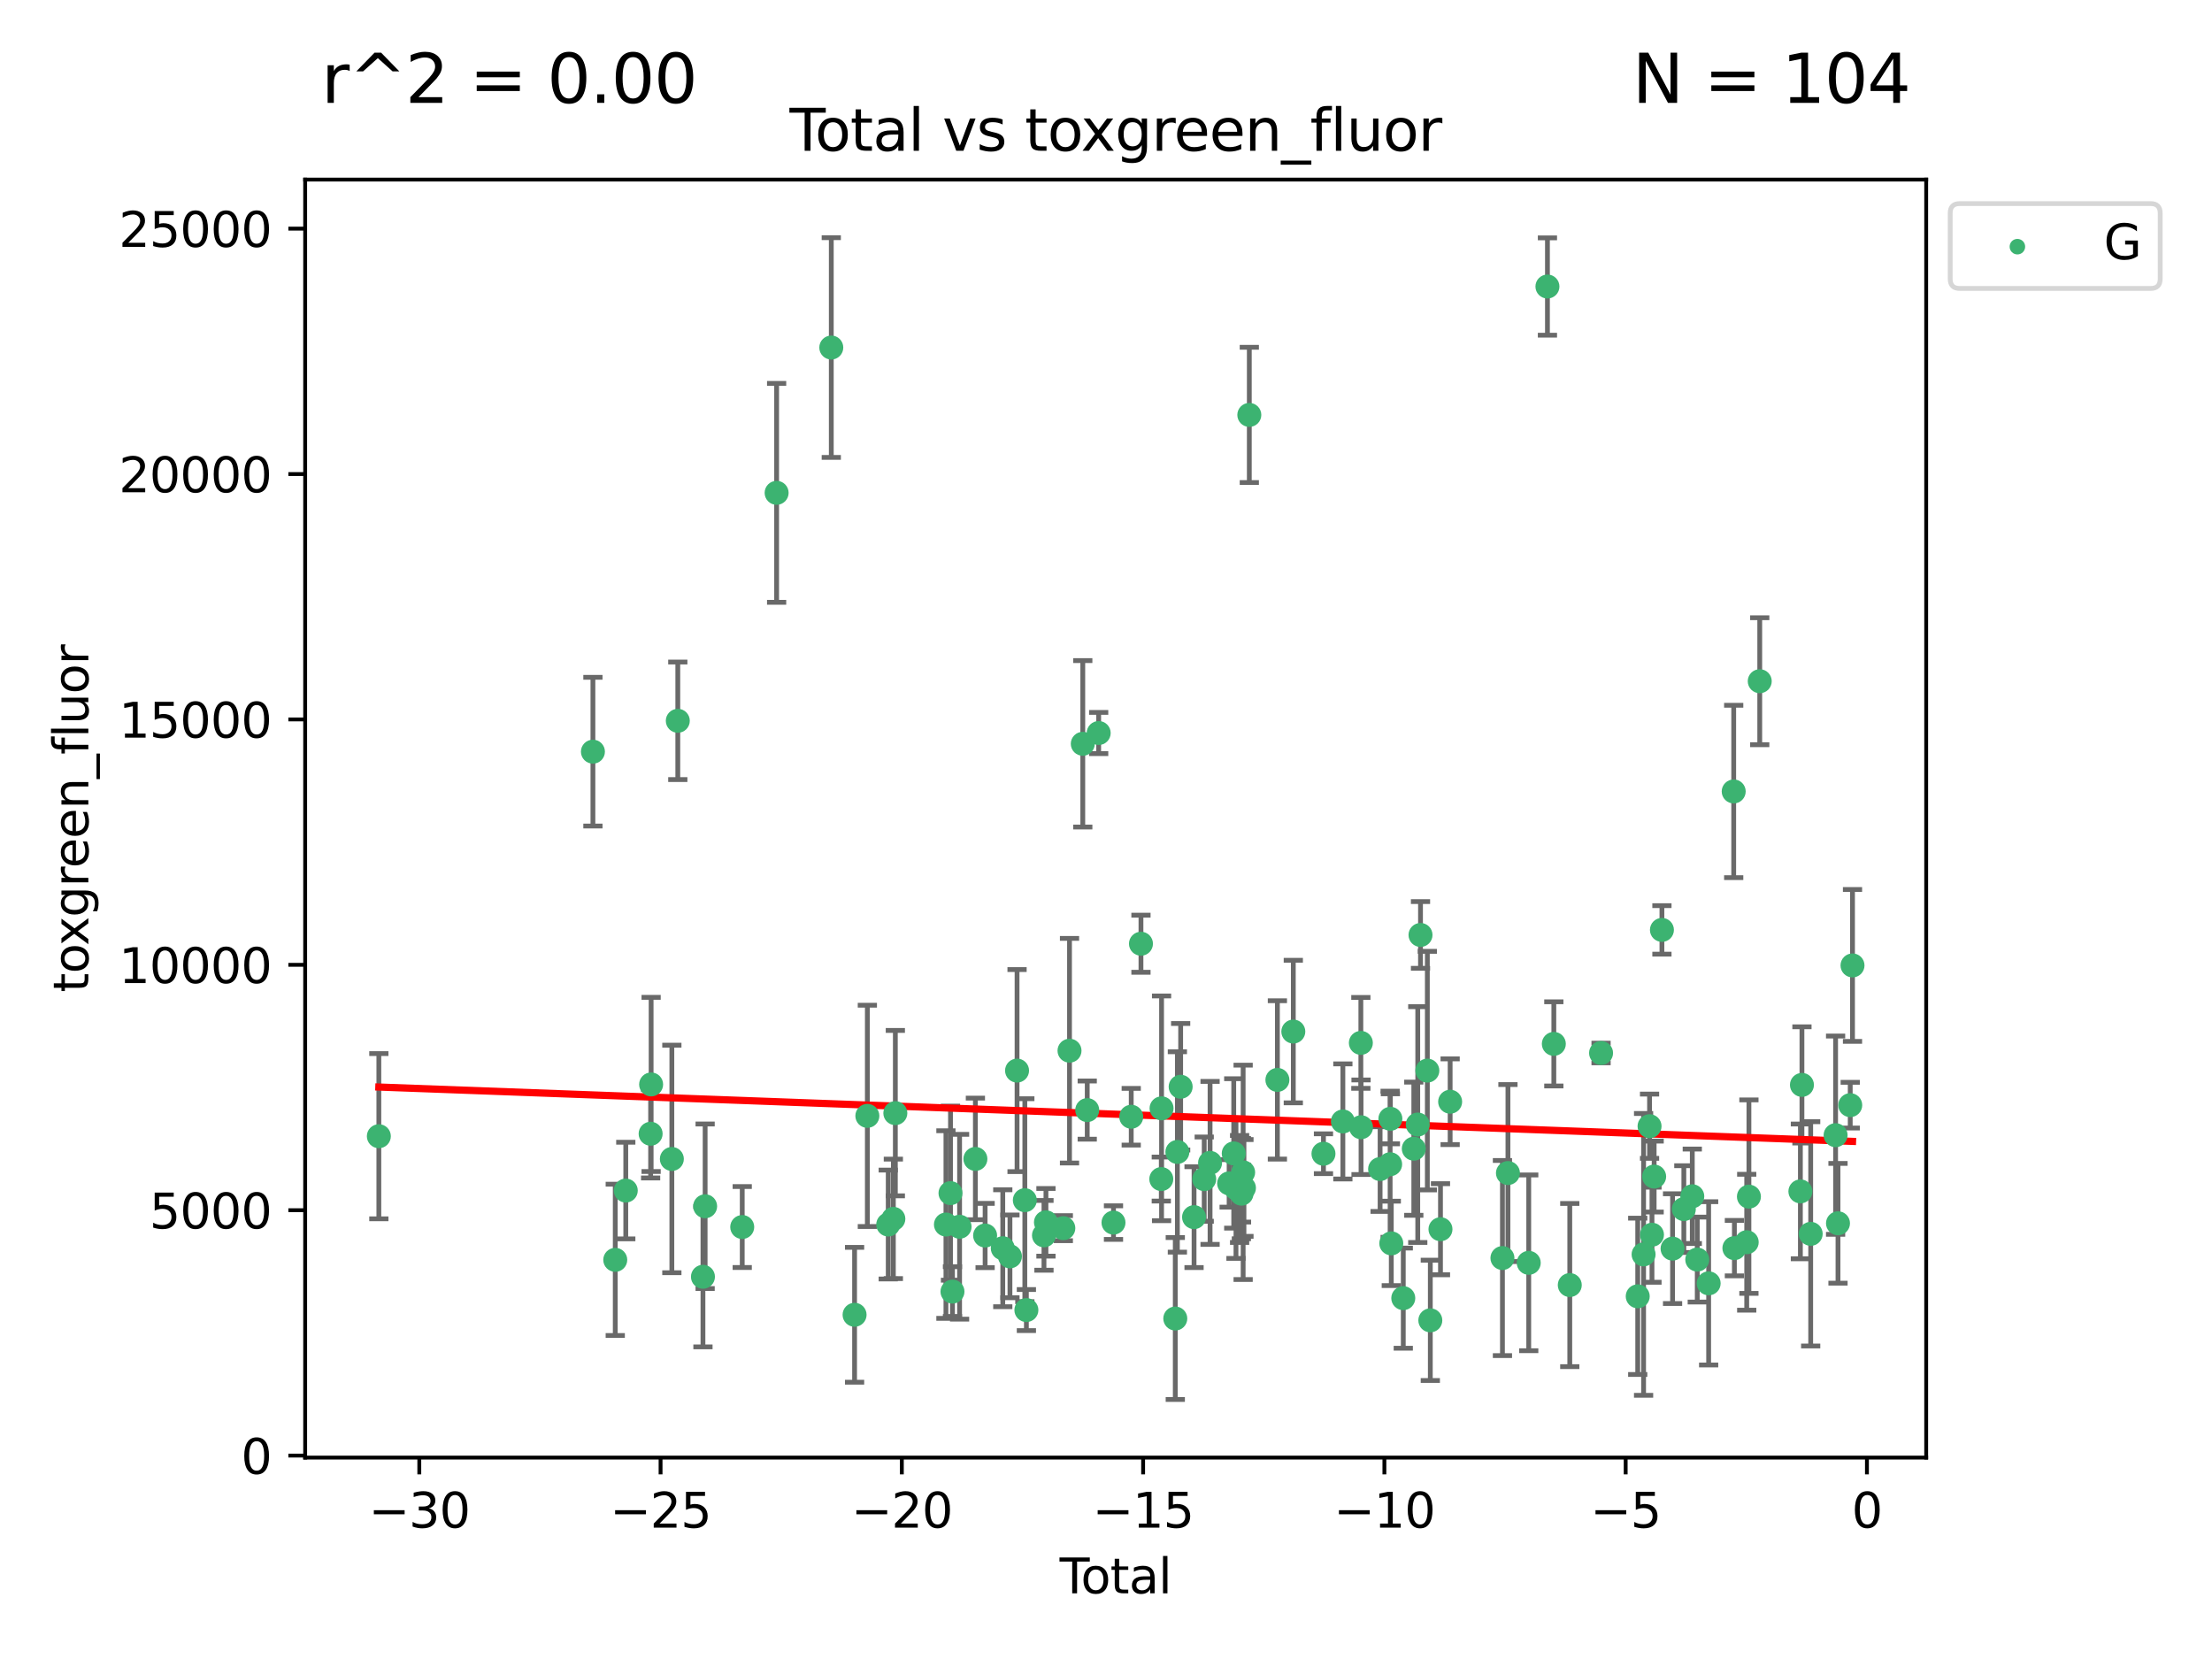 <?xml version="1.0" encoding="utf-8" standalone="no"?>
<!DOCTYPE svg PUBLIC "-//W3C//DTD SVG 1.1//EN"
  "http://www.w3.org/Graphics/SVG/1.1/DTD/svg11.dtd">
<svg xmlns:xlink="http://www.w3.org/1999/xlink" width="460.8pt" height="345.6pt" viewBox="0 0 460.8 345.6" xmlns="http://www.w3.org/2000/svg" version="1.1">
 <defs>
  <style type="text/css">*{stroke-linejoin: round; stroke-linecap: butt}</style>
 </defs>
 <g id="figure_1">
  <g id="patch_1">
   <path d="M 0 345.6 
L 460.8 345.6 
L 460.8 0 
L 0 0 
z
" style="fill: #ffffff"/>
  </g>
  <g id="axes_1">
   <g id="patch_2">
    <path d="M 63.571 303.64 
L 401.26 303.64 
L 401.26 37.411 
L 63.571 37.411 
z
" style="fill: #ffffff"/>
   </g>
   <g id="PathCollection_1">
    <defs>
     <path id="m31e8978999" d="M 0 1.118 
C 0.297 1.118 0.581 1 0.791 0.791 
C 1 0.581 1.118 0.297 1.118 0 
C 1.118 -0.297 1 -0.581 0.791 -0.791 
C 0.581 -1 0.297 -1.118 0 -1.118 
C -0.297 -1.118 -0.581 -1 -0.791 -0.791 
C -1 -0.581 -1.118 -0.297 -1.118 0 
C -1.118 0.297 -1 0.581 -0.791 0.791 
C -0.581 1 -0.297 1.118 0 1.118 
z
" style="stroke: #3cb371"/>
    </defs>
    <g clip-path="url(#pe126737bff)">
     <use xlink:href="#m31e8978999" x="78.921" y="236.694" style="fill: #3cb371; stroke: #3cb371"/>
     <use xlink:href="#m31e8978999" x="123.516" y="156.587" style="fill: #3cb371; stroke: #3cb371"/>
     <use xlink:href="#m31e8978999" x="128.169" y="262.448" style="fill: #3cb371; stroke: #3cb371"/>
     <use xlink:href="#m31e8978999" x="130.361" y="248.016" style="fill: #3cb371; stroke: #3cb371"/>
     <use xlink:href="#m31e8978999" x="135.537" y="236.181" style="fill: #3cb371; stroke: #3cb371"/>
     <use xlink:href="#m31e8978999" x="135.641" y="225.907" style="fill: #3cb371; stroke: #3cb371"/>
     <use xlink:href="#m31e8978999" x="139.96" y="241.434" style="fill: #3cb371; stroke: #3cb371"/>
     <use xlink:href="#m31e8978999" x="141.198" y="150.155" style="fill: #3cb371; stroke: #3cb371"/>
     <use xlink:href="#m31e8978999" x="146.438" y="265.973" style="fill: #3cb371; stroke: #3cb371"/>
     <use xlink:href="#m31e8978999" x="146.892" y="251.288" style="fill: #3cb371; stroke: #3cb371"/>
     <use xlink:href="#m31e8978999" x="154.62" y="255.611" style="fill: #3cb371; stroke: #3cb371"/>
     <use xlink:href="#m31e8978999" x="161.785" y="102.667" style="fill: #3cb371; stroke: #3cb371"/>
     <use xlink:href="#m31e8978999" x="173.172" y="72.399" style="fill: #3cb371; stroke: #3cb371"/>
     <use xlink:href="#m31e8978999" x="178.025" y="273.893" style="fill: #3cb371; stroke: #3cb371"/>
     <use xlink:href="#m31e8978999" x="180.686" y="232.456" style="fill: #3cb371; stroke: #3cb371"/>
     <use xlink:href="#m31e8978999" x="185.035" y="255.093" style="fill: #3cb371; stroke: #3cb371"/>
     <use xlink:href="#m31e8978999" x="186.102" y="253.912" style="fill: #3cb371; stroke: #3cb371"/>
     <use xlink:href="#m31e8978999" x="186.516" y="231.887" style="fill: #3cb371; stroke: #3cb371"/>
     <use xlink:href="#m31e8978999" x="197.055" y="255.094" style="fill: #3cb371; stroke: #3cb371"/>
     <use xlink:href="#m31e8978999" x="198.007" y="248.553" style="fill: #3cb371; stroke: #3cb371"/>
     <use xlink:href="#m31e8978999" x="198.418" y="269.061" style="fill: #3cb371; stroke: #3cb371"/>
     <use xlink:href="#m31e8978999" x="199.899" y="255.553" style="fill: #3cb371; stroke: #3cb371"/>
     <use xlink:href="#m31e8978999" x="203.193" y="241.424" style="fill: #3cb371; stroke: #3cb371"/>
     <use xlink:href="#m31e8978999" x="205.217" y="257.381" style="fill: #3cb371; stroke: #3cb371"/>
     <use xlink:href="#m31e8978999" x="208.897" y="260.028" style="fill: #3cb371; stroke: #3cb371"/>
     <use xlink:href="#m31e8978999" x="210.392" y="261.723" style="fill: #3cb371; stroke: #3cb371"/>
     <use xlink:href="#m31e8978999" x="211.87" y="223.024" style="fill: #3cb371; stroke: #3cb371"/>
     <use xlink:href="#m31e8978999" x="213.491" y="250.022" style="fill: #3cb371; stroke: #3cb371"/>
     <use xlink:href="#m31e8978999" x="213.815" y="272.91" style="fill: #3cb371; stroke: #3cb371"/>
     <use xlink:href="#m31e8978999" x="217.478" y="257.345" style="fill: #3cb371; stroke: #3cb371"/>
     <use xlink:href="#m31e8978999" x="217.89" y="254.63" style="fill: #3cb371; stroke: #3cb371"/>
     <use xlink:href="#m31e8978999" x="221.511" y="255.85" style="fill: #3cb371; stroke: #3cb371"/>
     <use xlink:href="#m31e8978999" x="222.799" y="218.879" style="fill: #3cb371; stroke: #3cb371"/>
     <use xlink:href="#m31e8978999" x="225.563" y="154.946" style="fill: #3cb371; stroke: #3cb371"/>
     <use xlink:href="#m31e8978999" x="226.491" y="231.252" style="fill: #3cb371; stroke: #3cb371"/>
     <use xlink:href="#m31e8978999" x="228.875" y="152.701" style="fill: #3cb371; stroke: #3cb371"/>
     <use xlink:href="#m31e8978999" x="231.961" y="254.692" style="fill: #3cb371; stroke: #3cb371"/>
     <use xlink:href="#m31e8978999" x="235.655" y="232.641" style="fill: #3cb371; stroke: #3cb371"/>
     <use xlink:href="#m31e8978999" x="237.683" y="196.596" style="fill: #3cb371; stroke: #3cb371"/>
     <use xlink:href="#m31e8978999" x="241.917" y="245.62" style="fill: #3cb371; stroke: #3cb371"/>
     <use xlink:href="#m31e8978999" x="241.975" y="230.886" style="fill: #3cb371; stroke: #3cb371"/>
     <use xlink:href="#m31e8978999" x="244.833" y="274.673" style="fill: #3cb371; stroke: #3cb371"/>
     <use xlink:href="#m31e8978999" x="245.269" y="239.972" style="fill: #3cb371; stroke: #3cb371"/>
     <use xlink:href="#m31e8978999" x="245.952" y="226.392" style="fill: #3cb371; stroke: #3cb371"/>
     <use xlink:href="#m31e8978999" x="248.743" y="253.553" style="fill: #3cb371; stroke: #3cb371"/>
     <use xlink:href="#m31e8978999" x="250.861" y="245.634" style="fill: #3cb371; stroke: #3cb371"/>
     <use xlink:href="#m31e8978999" x="252.08" y="242.251" style="fill: #3cb371; stroke: #3cb371"/>
     <use xlink:href="#m31e8978999" x="256.051" y="246.521" style="fill: #3cb371; stroke: #3cb371"/>
     <use xlink:href="#m31e8978999" x="257.01" y="240.279" style="fill: #3cb371; stroke: #3cb371"/>
     <use xlink:href="#m31e8978999" x="257.477" y="247.537" style="fill: #3cb371; stroke: #3cb371"/>
     <use xlink:href="#m31e8978999" x="258.23" y="247.68" style="fill: #3cb371; stroke: #3cb371"/>
     <use xlink:href="#m31e8978999" x="258.6" y="247.604" style="fill: #3cb371; stroke: #3cb371"/>
     <use xlink:href="#m31e8978999" x="258.63" y="248.66" style="fill: #3cb371; stroke: #3cb371"/>
     <use xlink:href="#m31e8978999" x="258.97" y="244.22" style="fill: #3cb371; stroke: #3cb371"/>
     <use xlink:href="#m31e8978999" x="259.137" y="247.472" style="fill: #3cb371; stroke: #3cb371"/>
     <use xlink:href="#m31e8978999" x="260.255" y="86.434" style="fill: #3cb371; stroke: #3cb371"/>
     <use xlink:href="#m31e8978999" x="266.105" y="224.964" style="fill: #3cb371; stroke: #3cb371"/>
     <use xlink:href="#m31e8978999" x="269.42" y="214.892" style="fill: #3cb371; stroke: #3cb371"/>
     <use xlink:href="#m31e8978999" x="275.703" y="240.343" style="fill: #3cb371; stroke: #3cb371"/>
     <use xlink:href="#m31e8978999" x="279.745" y="233.619" style="fill: #3cb371; stroke: #3cb371"/>
     <use xlink:href="#m31e8978999" x="283.491" y="217.252" style="fill: #3cb371; stroke: #3cb371"/>
     <use xlink:href="#m31e8978999" x="283.53" y="234.822" style="fill: #3cb371; stroke: #3cb371"/>
     <use xlink:href="#m31e8978999" x="287.5" y="243.536" style="fill: #3cb371; stroke: #3cb371"/>
     <use xlink:href="#m31e8978999" x="289.59" y="242.532" style="fill: #3cb371; stroke: #3cb371"/>
     <use xlink:href="#m31e8978999" x="289.642" y="233.067" style="fill: #3cb371; stroke: #3cb371"/>
     <use xlink:href="#m31e8978999" x="289.831" y="259.018" style="fill: #3cb371; stroke: #3cb371"/>
     <use xlink:href="#m31e8978999" x="292.329" y="270.428" style="fill: #3cb371; stroke: #3cb371"/>
     <use xlink:href="#m31e8978999" x="294.52" y="239.296" style="fill: #3cb371; stroke: #3cb371"/>
     <use xlink:href="#m31e8978999" x="295.345" y="234.265" style="fill: #3cb371; stroke: #3cb371"/>
     <use xlink:href="#m31e8978999" x="295.918" y="194.769" style="fill: #3cb371; stroke: #3cb371"/>
     <use xlink:href="#m31e8978999" x="297.342" y="223.029" style="fill: #3cb371; stroke: #3cb371"/>
     <use xlink:href="#m31e8978999" x="297.961" y="275.052" style="fill: #3cb371; stroke: #3cb371"/>
     <use xlink:href="#m31e8978999" x="300.078" y="256.068" style="fill: #3cb371; stroke: #3cb371"/>
     <use xlink:href="#m31e8978999" x="302.091" y="229.509" style="fill: #3cb371; stroke: #3cb371"/>
     <use xlink:href="#m31e8978999" x="312.986" y="262.072" style="fill: #3cb371; stroke: #3cb371"/>
     <use xlink:href="#m31e8978999" x="314.132" y="244.368" style="fill: #3cb371; stroke: #3cb371"/>
     <use xlink:href="#m31e8978999" x="318.463" y="263.071" style="fill: #3cb371; stroke: #3cb371"/>
     <use xlink:href="#m31e8978999" x="322.36" y="59.688" style="fill: #3cb371; stroke: #3cb371"/>
     <use xlink:href="#m31e8978999" x="323.691" y="217.458" style="fill: #3cb371; stroke: #3cb371"/>
     <use xlink:href="#m31e8978999" x="327.013" y="267.7" style="fill: #3cb371; stroke: #3cb371"/>
     <use xlink:href="#m31e8978999" x="333.531" y="219.359" style="fill: #3cb371; stroke: #3cb371"/>
     <use xlink:href="#m31e8978999" x="341.168" y="270.046" style="fill: #3cb371; stroke: #3cb371"/>
     <use xlink:href="#m31e8978999" x="342.389" y="261.314" style="fill: #3cb371; stroke: #3cb371"/>
     <use xlink:href="#m31e8978999" x="343.632" y="234.611" style="fill: #3cb371; stroke: #3cb371"/>
     <use xlink:href="#m31e8978999" x="344.136" y="257.217" style="fill: #3cb371; stroke: #3cb371"/>
     <use xlink:href="#m31e8978999" x="344.589" y="245.099" style="fill: #3cb371; stroke: #3cb371"/>
     <use xlink:href="#m31e8978999" x="346.21" y="193.717" style="fill: #3cb371; stroke: #3cb371"/>
     <use xlink:href="#m31e8978999" x="348.427" y="260.113" style="fill: #3cb371; stroke: #3cb371"/>
     <use xlink:href="#m31e8978999" x="350.773" y="251.88" style="fill: #3cb371; stroke: #3cb371"/>
     <use xlink:href="#m31e8978999" x="352.534" y="249.207" style="fill: #3cb371; stroke: #3cb371"/>
     <use xlink:href="#m31e8978999" x="353.571" y="262.395" style="fill: #3cb371; stroke: #3cb371"/>
     <use xlink:href="#m31e8978999" x="355.942" y="267.343" style="fill: #3cb371; stroke: #3cb371"/>
     <use xlink:href="#m31e8978999" x="361.162" y="164.872" style="fill: #3cb371; stroke: #3cb371"/>
     <use xlink:href="#m31e8978999" x="361.306" y="260.007" style="fill: #3cb371; stroke: #3cb371"/>
     <use xlink:href="#m31e8978999" x="363.872" y="258.775" style="fill: #3cb371; stroke: #3cb371"/>
     <use xlink:href="#m31e8978999" x="364.332" y="249.281" style="fill: #3cb371; stroke: #3cb371"/>
     <use xlink:href="#m31e8978999" x="366.587" y="141.909" style="fill: #3cb371; stroke: #3cb371"/>
     <use xlink:href="#m31e8978999" x="375.054" y="248.19" style="fill: #3cb371; stroke: #3cb371"/>
     <use xlink:href="#m31e8978999" x="375.377" y="226.004" style="fill: #3cb371; stroke: #3cb371"/>
     <use xlink:href="#m31e8978999" x="377.199" y="257.032" style="fill: #3cb371; stroke: #3cb371"/>
     <use xlink:href="#m31e8978999" x="382.388" y="236.481" style="fill: #3cb371; stroke: #3cb371"/>
     <use xlink:href="#m31e8978999" x="382.888" y="254.834" style="fill: #3cb371; stroke: #3cb371"/>
     <use xlink:href="#m31e8978999" x="385.437" y="230.224" style="fill: #3cb371; stroke: #3cb371"/>
     <use xlink:href="#m31e8978999" x="385.911" y="201.116" style="fill: #3cb371; stroke: #3cb371"/>
    </g>
   </g>
   <g id="matplotlib.axis_1">
    <g id="xtick_1">
     <g id="line2d_1">
      <defs>
       <path id="m1366b516fa" d="M 0 0 
L 0 3.5 
" style="stroke: #000000; stroke-width: 0.8"/>
      </defs>
      <g>
       <use xlink:href="#m1366b516fa" x="87.347" y="303.64" style="stroke: #000000; stroke-width: 0.8"/>
      </g>
     </g>
     <g id="text_1">
      <!-- −30 -->
      <g transform="translate(76.794 318.238)scale(0.1 -0.1)">
       <defs>
        <path id="DejaVuSans-2212" d="M 678 2272 
L 4684 2272 
L 4684 1741 
L 678 1741 
L 678 2272 
z
" transform="scale(0.016)"/>
        <path id="DejaVuSans-33" d="M 2597 2516 
Q 3050 2419 3304 2112 
Q 3559 1806 3559 1356 
Q 3559 666 3084 287 
Q 2609 -91 1734 -91 
Q 1441 -91 1130 -33 
Q 819 25 488 141 
L 488 750 
Q 750 597 1062 519 
Q 1375 441 1716 441 
Q 2309 441 2620 675 
Q 2931 909 2931 1356 
Q 2931 1769 2642 2001 
Q 2353 2234 1838 2234 
L 1294 2234 
L 1294 2753 
L 1863 2753 
Q 2328 2753 2575 2939 
Q 2822 3125 2822 3475 
Q 2822 3834 2567 4026 
Q 2313 4219 1838 4219 
Q 1578 4219 1281 4162 
Q 984 4106 628 3988 
L 628 4550 
Q 988 4650 1302 4700 
Q 1616 4750 1894 4750 
Q 2613 4750 3031 4423 
Q 3450 4097 3450 3541 
Q 3450 3153 3228 2886 
Q 3006 2619 2597 2516 
z
" transform="scale(0.016)"/>
        <path id="DejaVuSans-30" d="M 2034 4250 
Q 1547 4250 1301 3770 
Q 1056 3291 1056 2328 
Q 1056 1369 1301 889 
Q 1547 409 2034 409 
Q 2525 409 2770 889 
Q 3016 1369 3016 2328 
Q 3016 3291 2770 3770 
Q 2525 4250 2034 4250 
z
M 2034 4750 
Q 2819 4750 3233 4129 
Q 3647 3509 3647 2328 
Q 3647 1150 3233 529 
Q 2819 -91 2034 -91 
Q 1250 -91 836 529 
Q 422 1150 422 2328 
Q 422 3509 836 4129 
Q 1250 4750 2034 4750 
z
" transform="scale(0.016)"/>
       </defs>
       <use xlink:href="#DejaVuSans-2212"/>
       <use xlink:href="#DejaVuSans-33" x="83.789"/>
       <use xlink:href="#DejaVuSans-30" x="147.412"/>
      </g>
     </g>
    </g>
    <g id="xtick_2">
     <g id="line2d_2">
      <g>
       <use xlink:href="#m1366b516fa" x="137.608" y="303.64" style="stroke: #000000; stroke-width: 0.8"/>
      </g>
     </g>
     <g id="text_2">
      <!-- −25 -->
      <g transform="translate(127.056 318.238)scale(0.1 -0.1)">
       <defs>
        <path id="DejaVuSans-32" d="M 1228 531 
L 3431 531 
L 3431 0 
L 469 0 
L 469 531 
Q 828 903 1448 1529 
Q 2069 2156 2228 2338 
Q 2531 2678 2651 2914 
Q 2772 3150 2772 3378 
Q 2772 3750 2511 3984 
Q 2250 4219 1831 4219 
Q 1534 4219 1204 4116 
Q 875 4013 500 3803 
L 500 4441 
Q 881 4594 1212 4672 
Q 1544 4750 1819 4750 
Q 2544 4750 2975 4387 
Q 3406 4025 3406 3419 
Q 3406 3131 3298 2873 
Q 3191 2616 2906 2266 
Q 2828 2175 2409 1742 
Q 1991 1309 1228 531 
z
" transform="scale(0.016)"/>
        <path id="DejaVuSans-35" d="M 691 4666 
L 3169 4666 
L 3169 4134 
L 1269 4134 
L 1269 2991 
Q 1406 3038 1543 3061 
Q 1681 3084 1819 3084 
Q 2600 3084 3056 2656 
Q 3513 2228 3513 1497 
Q 3513 744 3044 326 
Q 2575 -91 1722 -91 
Q 1428 -91 1123 -41 
Q 819 9 494 109 
L 494 744 
Q 775 591 1075 516 
Q 1375 441 1709 441 
Q 2250 441 2565 725 
Q 2881 1009 2881 1497 
Q 2881 1984 2565 2268 
Q 2250 2553 1709 2553 
Q 1456 2553 1204 2497 
Q 953 2441 691 2322 
L 691 4666 
z
" transform="scale(0.016)"/>
       </defs>
       <use xlink:href="#DejaVuSans-2212"/>
       <use xlink:href="#DejaVuSans-32" x="83.789"/>
       <use xlink:href="#DejaVuSans-35" x="147.412"/>
      </g>
     </g>
    </g>
    <g id="xtick_3">
     <g id="line2d_3">
      <g>
       <use xlink:href="#m1366b516fa" x="187.87" y="303.64" style="stroke: #000000; stroke-width: 0.8"/>
      </g>
     </g>
     <g id="text_3">
      <!-- −20 -->
      <g transform="translate(177.318 318.238)scale(0.1 -0.1)">
       <use xlink:href="#DejaVuSans-2212"/>
       <use xlink:href="#DejaVuSans-32" x="83.789"/>
       <use xlink:href="#DejaVuSans-30" x="147.412"/>
      </g>
     </g>
    </g>
    <g id="xtick_4">
     <g id="line2d_4">
      <g>
       <use xlink:href="#m1366b516fa" x="238.132" y="303.64" style="stroke: #000000; stroke-width: 0.8"/>
      </g>
     </g>
     <g id="text_4">
      <!-- −15 -->
      <g transform="translate(227.58 318.238)scale(0.1 -0.1)">
       <defs>
        <path id="DejaVuSans-31" d="M 794 531 
L 1825 531 
L 1825 4091 
L 703 3866 
L 703 4441 
L 1819 4666 
L 2450 4666 
L 2450 531 
L 3481 531 
L 3481 0 
L 794 0 
L 794 531 
z
" transform="scale(0.016)"/>
       </defs>
       <use xlink:href="#DejaVuSans-2212"/>
       <use xlink:href="#DejaVuSans-31" x="83.789"/>
       <use xlink:href="#DejaVuSans-35" x="147.412"/>
      </g>
     </g>
    </g>
    <g id="xtick_5">
     <g id="line2d_5">
      <g>
       <use xlink:href="#m1366b516fa" x="288.394" y="303.64" style="stroke: #000000; stroke-width: 0.8"/>
      </g>
     </g>
     <g id="text_5">
      <!-- −10 -->
      <g transform="translate(277.842 318.238)scale(0.1 -0.1)">
       <use xlink:href="#DejaVuSans-2212"/>
       <use xlink:href="#DejaVuSans-31" x="83.789"/>
       <use xlink:href="#DejaVuSans-30" x="147.412"/>
      </g>
     </g>
    </g>
    <g id="xtick_6">
     <g id="line2d_6">
      <g>
       <use xlink:href="#m1366b516fa" x="338.656" y="303.64" style="stroke: #000000; stroke-width: 0.8"/>
      </g>
     </g>
     <g id="text_6">
      <!-- −5 -->
      <g transform="translate(331.285 318.238)scale(0.1 -0.1)">
       <use xlink:href="#DejaVuSans-2212"/>
       <use xlink:href="#DejaVuSans-35" x="83.789"/>
      </g>
     </g>
    </g>
    <g id="xtick_7">
     <g id="line2d_7">
      <g>
       <use xlink:href="#m1366b516fa" x="388.917" y="303.64" style="stroke: #000000; stroke-width: 0.8"/>
      </g>
     </g>
     <g id="text_7">
      <!-- 0 -->
      <g transform="translate(385.736 318.238)scale(0.1 -0.1)">
       <use xlink:href="#DejaVuSans-30"/>
      </g>
     </g>
    </g>
    <g id="text_8">
     <!-- Total -->
     <g transform="translate(220.739 331.917)scale(0.1 -0.1)">
      <defs>
       <path id="DejaVuSans-54" d="M -19 4666 
L 3928 4666 
L 3928 4134 
L 2272 4134 
L 2272 0 
L 1638 0 
L 1638 4134 
L -19 4134 
L -19 4666 
z
" transform="scale(0.016)"/>
       <path id="DejaVuSans-6f" d="M 1959 3097 
Q 1497 3097 1228 2736 
Q 959 2375 959 1747 
Q 959 1119 1226 758 
Q 1494 397 1959 397 
Q 2419 397 2687 759 
Q 2956 1122 2956 1747 
Q 2956 2369 2687 2733 
Q 2419 3097 1959 3097 
z
M 1959 3584 
Q 2709 3584 3137 3096 
Q 3566 2609 3566 1747 
Q 3566 888 3137 398 
Q 2709 -91 1959 -91 
Q 1206 -91 779 398 
Q 353 888 353 1747 
Q 353 2609 779 3096 
Q 1206 3584 1959 3584 
z
" transform="scale(0.016)"/>
       <path id="DejaVuSans-74" d="M 1172 4494 
L 1172 3500 
L 2356 3500 
L 2356 3053 
L 1172 3053 
L 1172 1153 
Q 1172 725 1289 603 
Q 1406 481 1766 481 
L 2356 481 
L 2356 0 
L 1766 0 
Q 1100 0 847 248 
Q 594 497 594 1153 
L 594 3053 
L 172 3053 
L 172 3500 
L 594 3500 
L 594 4494 
L 1172 4494 
z
" transform="scale(0.016)"/>
       <path id="DejaVuSans-61" d="M 2194 1759 
Q 1497 1759 1228 1600 
Q 959 1441 959 1056 
Q 959 750 1161 570 
Q 1363 391 1709 391 
Q 2188 391 2477 730 
Q 2766 1069 2766 1631 
L 2766 1759 
L 2194 1759 
z
M 3341 1997 
L 3341 0 
L 2766 0 
L 2766 531 
Q 2569 213 2275 61 
Q 1981 -91 1556 -91 
Q 1019 -91 701 211 
Q 384 513 384 1019 
Q 384 1609 779 1909 
Q 1175 2209 1959 2209 
L 2766 2209 
L 2766 2266 
Q 2766 2663 2505 2880 
Q 2244 3097 1772 3097 
Q 1472 3097 1187 3025 
Q 903 2953 641 2809 
L 641 3341 
Q 956 3463 1253 3523 
Q 1550 3584 1831 3584 
Q 2591 3584 2966 3190 
Q 3341 2797 3341 1997 
z
" transform="scale(0.016)"/>
       <path id="DejaVuSans-6c" d="M 603 4863 
L 1178 4863 
L 1178 0 
L 603 0 
L 603 4863 
z
" transform="scale(0.016)"/>
      </defs>
      <use xlink:href="#DejaVuSans-54"/>
      <use xlink:href="#DejaVuSans-6f" x="44.084"/>
      <use xlink:href="#DejaVuSans-74" x="105.266"/>
      <use xlink:href="#DejaVuSans-61" x="144.475"/>
      <use xlink:href="#DejaVuSans-6c" x="205.754"/>
     </g>
    </g>
   </g>
   <g id="matplotlib.axis_2">
    <g id="ytick_1">
     <g id="line2d_8">
      <defs>
       <path id="me8ca975fe3" d="M 0 0 
L -3.5 0 
" style="stroke: #000000; stroke-width: 0.8"/>
      </defs>
      <g>
       <use xlink:href="#me8ca975fe3" x="63.571" y="303.228" style="stroke: #000000; stroke-width: 0.8"/>
      </g>
     </g>
     <g id="text_9">
      <!-- 0 -->
      <g transform="translate(50.209 307.027)scale(0.1 -0.1)">
       <use xlink:href="#DejaVuSans-30"/>
      </g>
     </g>
    </g>
    <g id="ytick_2">
     <g id="line2d_9">
      <g>
       <use xlink:href="#me8ca975fe3" x="63.571" y="252.108" style="stroke: #000000; stroke-width: 0.8"/>
      </g>
     </g>
     <g id="text_10">
      <!-- 5000 -->
      <g transform="translate(31.121 255.907)scale(0.1 -0.1)">
       <use xlink:href="#DejaVuSans-35"/>
       <use xlink:href="#DejaVuSans-30" x="63.623"/>
       <use xlink:href="#DejaVuSans-30" x="127.246"/>
       <use xlink:href="#DejaVuSans-30" x="190.869"/>
      </g>
     </g>
    </g>
    <g id="ytick_3">
     <g id="line2d_10">
      <g>
       <use xlink:href="#me8ca975fe3" x="63.571" y="200.988" style="stroke: #000000; stroke-width: 0.8"/>
      </g>
     </g>
     <g id="text_11">
      <!-- 10000 -->
      <g transform="translate(24.759 204.787)scale(0.1 -0.1)">
       <use xlink:href="#DejaVuSans-31"/>
       <use xlink:href="#DejaVuSans-30" x="63.623"/>
       <use xlink:href="#DejaVuSans-30" x="127.246"/>
       <use xlink:href="#DejaVuSans-30" x="190.869"/>
       <use xlink:href="#DejaVuSans-30" x="254.492"/>
      </g>
     </g>
    </g>
    <g id="ytick_4">
     <g id="line2d_11">
      <g>
       <use xlink:href="#me8ca975fe3" x="63.571" y="149.868" style="stroke: #000000; stroke-width: 0.8"/>
      </g>
     </g>
     <g id="text_12">
      <!-- 15000 -->
      <g transform="translate(24.759 153.667)scale(0.1 -0.1)">
       <use xlink:href="#DejaVuSans-31"/>
       <use xlink:href="#DejaVuSans-35" x="63.623"/>
       <use xlink:href="#DejaVuSans-30" x="127.246"/>
       <use xlink:href="#DejaVuSans-30" x="190.869"/>
       <use xlink:href="#DejaVuSans-30" x="254.492"/>
      </g>
     </g>
    </g>
    <g id="ytick_5">
     <g id="line2d_12">
      <g>
       <use xlink:href="#me8ca975fe3" x="63.571" y="98.748" style="stroke: #000000; stroke-width: 0.8"/>
      </g>
     </g>
     <g id="text_13">
      <!-- 20000 -->
      <g transform="translate(24.759 102.548)scale(0.1 -0.1)">
       <use xlink:href="#DejaVuSans-32"/>
       <use xlink:href="#DejaVuSans-30" x="63.623"/>
       <use xlink:href="#DejaVuSans-30" x="127.246"/>
       <use xlink:href="#DejaVuSans-30" x="190.869"/>
       <use xlink:href="#DejaVuSans-30" x="254.492"/>
      </g>
     </g>
    </g>
    <g id="ytick_6">
     <g id="line2d_13">
      <g>
       <use xlink:href="#me8ca975fe3" x="63.571" y="47.629" style="stroke: #000000; stroke-width: 0.8"/>
      </g>
     </g>
     <g id="text_14">
      <!-- 25000 -->
      <g transform="translate(24.759 51.428)scale(0.1 -0.1)">
       <use xlink:href="#DejaVuSans-32"/>
       <use xlink:href="#DejaVuSans-35" x="63.623"/>
       <use xlink:href="#DejaVuSans-30" x="127.246"/>
       <use xlink:href="#DejaVuSans-30" x="190.869"/>
       <use xlink:href="#DejaVuSans-30" x="254.492"/>
      </g>
     </g>
    </g>
    <g id="text_15">
     <!-- toxgreen_fluor -->
     <g transform="translate(18.401 206.72)rotate(-90)scale(0.1 -0.1)">
      <defs>
       <path id="DejaVuSans-78" d="M 3513 3500 
L 2247 1797 
L 3578 0 
L 2900 0 
L 1881 1375 
L 863 0 
L 184 0 
L 1544 1831 
L 300 3500 
L 978 3500 
L 1906 2253 
L 2834 3500 
L 3513 3500 
z
" transform="scale(0.016)"/>
       <path id="DejaVuSans-67" d="M 2906 1791 
Q 2906 2416 2648 2759 
Q 2391 3103 1925 3103 
Q 1463 3103 1205 2759 
Q 947 2416 947 1791 
Q 947 1169 1205 825 
Q 1463 481 1925 481 
Q 2391 481 2648 825 
Q 2906 1169 2906 1791 
z
M 3481 434 
Q 3481 -459 3084 -895 
Q 2688 -1331 1869 -1331 
Q 1566 -1331 1297 -1286 
Q 1028 -1241 775 -1147 
L 775 -588 
Q 1028 -725 1275 -790 
Q 1522 -856 1778 -856 
Q 2344 -856 2625 -561 
Q 2906 -266 2906 331 
L 2906 616 
Q 2728 306 2450 153 
Q 2172 0 1784 0 
Q 1141 0 747 490 
Q 353 981 353 1791 
Q 353 2603 747 3093 
Q 1141 3584 1784 3584 
Q 2172 3584 2450 3431 
Q 2728 3278 2906 2969 
L 2906 3500 
L 3481 3500 
L 3481 434 
z
" transform="scale(0.016)"/>
       <path id="DejaVuSans-72" d="M 2631 2963 
Q 2534 3019 2420 3045 
Q 2306 3072 2169 3072 
Q 1681 3072 1420 2755 
Q 1159 2438 1159 1844 
L 1159 0 
L 581 0 
L 581 3500 
L 1159 3500 
L 1159 2956 
Q 1341 3275 1631 3429 
Q 1922 3584 2338 3584 
Q 2397 3584 2469 3576 
Q 2541 3569 2628 3553 
L 2631 2963 
z
" transform="scale(0.016)"/>
       <path id="DejaVuSans-65" d="M 3597 1894 
L 3597 1613 
L 953 1613 
Q 991 1019 1311 708 
Q 1631 397 2203 397 
Q 2534 397 2845 478 
Q 3156 559 3463 722 
L 3463 178 
Q 3153 47 2828 -22 
Q 2503 -91 2169 -91 
Q 1331 -91 842 396 
Q 353 884 353 1716 
Q 353 2575 817 3079 
Q 1281 3584 2069 3584 
Q 2775 3584 3186 3129 
Q 3597 2675 3597 1894 
z
M 3022 2063 
Q 3016 2534 2758 2815 
Q 2500 3097 2075 3097 
Q 1594 3097 1305 2825 
Q 1016 2553 972 2059 
L 3022 2063 
z
" transform="scale(0.016)"/>
       <path id="DejaVuSans-6e" d="M 3513 2113 
L 3513 0 
L 2938 0 
L 2938 2094 
Q 2938 2591 2744 2837 
Q 2550 3084 2163 3084 
Q 1697 3084 1428 2787 
Q 1159 2491 1159 1978 
L 1159 0 
L 581 0 
L 581 3500 
L 1159 3500 
L 1159 2956 
Q 1366 3272 1645 3428 
Q 1925 3584 2291 3584 
Q 2894 3584 3203 3211 
Q 3513 2838 3513 2113 
z
" transform="scale(0.016)"/>
       <path id="DejaVuSans-5f" d="M 3263 -1063 
L 3263 -1509 
L -63 -1509 
L -63 -1063 
L 3263 -1063 
z
" transform="scale(0.016)"/>
       <path id="DejaVuSans-66" d="M 2375 4863 
L 2375 4384 
L 1825 4384 
Q 1516 4384 1395 4259 
Q 1275 4134 1275 3809 
L 1275 3500 
L 2222 3500 
L 2222 3053 
L 1275 3053 
L 1275 0 
L 697 0 
L 697 3053 
L 147 3053 
L 147 3500 
L 697 3500 
L 697 3744 
Q 697 4328 969 4595 
Q 1241 4863 1831 4863 
L 2375 4863 
z
" transform="scale(0.016)"/>
       <path id="DejaVuSans-75" d="M 544 1381 
L 544 3500 
L 1119 3500 
L 1119 1403 
Q 1119 906 1312 657 
Q 1506 409 1894 409 
Q 2359 409 2629 706 
Q 2900 1003 2900 1516 
L 2900 3500 
L 3475 3500 
L 3475 0 
L 2900 0 
L 2900 538 
Q 2691 219 2414 64 
Q 2138 -91 1772 -91 
Q 1169 -91 856 284 
Q 544 659 544 1381 
z
M 1991 3584 
L 1991 3584 
z
" transform="scale(0.016)"/>
      </defs>
      <use xlink:href="#DejaVuSans-74"/>
      <use xlink:href="#DejaVuSans-6f" x="39.209"/>
      <use xlink:href="#DejaVuSans-78" x="97.266"/>
      <use xlink:href="#DejaVuSans-67" x="156.445"/>
      <use xlink:href="#DejaVuSans-72" x="219.922"/>
      <use xlink:href="#DejaVuSans-65" x="258.785"/>
      <use xlink:href="#DejaVuSans-65" x="320.309"/>
      <use xlink:href="#DejaVuSans-6e" x="381.832"/>
      <use xlink:href="#DejaVuSans-5f" x="445.211"/>
      <use xlink:href="#DejaVuSans-66" x="495.211"/>
      <use xlink:href="#DejaVuSans-6c" x="530.416"/>
      <use xlink:href="#DejaVuSans-75" x="558.199"/>
      <use xlink:href="#DejaVuSans-6f" x="621.578"/>
      <use xlink:href="#DejaVuSans-72" x="682.76"/>
     </g>
    </g>
   </g>
   <g id="LineCollection_1">
    <path d="M 78.921 253.903 
L 78.921 219.485 
" clip-path="url(#pe126737bff)" style="fill: none; stroke: #696969"/>
    <path d="M 123.516 172.076 
L 123.516 141.097 
" clip-path="url(#pe126737bff)" style="fill: none; stroke: #696969"/>
    <path d="M 128.169 278.207 
L 128.169 246.69 
" clip-path="url(#pe126737bff)" style="fill: none; stroke: #696969"/>
    <path d="M 130.361 258.077 
L 130.361 237.954 
" clip-path="url(#pe126737bff)" style="fill: none; stroke: #696969"/>
    <path d="M 135.537 245.392 
L 135.537 226.97 
" clip-path="url(#pe126737bff)" style="fill: none; stroke: #696969"/>
    <path d="M 135.641 244.049 
L 135.641 207.766 
" clip-path="url(#pe126737bff)" style="fill: none; stroke: #696969"/>
    <path d="M 139.96 265.136 
L 139.96 217.732 
" clip-path="url(#pe126737bff)" style="fill: none; stroke: #696969"/>
    <path d="M 141.198 162.397 
L 141.198 137.913 
" clip-path="url(#pe126737bff)" style="fill: none; stroke: #696969"/>
    <path d="M 146.438 280.574 
L 146.438 251.373 
" clip-path="url(#pe126737bff)" style="fill: none; stroke: #696969"/>
    <path d="M 146.892 268.427 
L 146.892 234.149 
" clip-path="url(#pe126737bff)" style="fill: none; stroke: #696969"/>
    <path d="M 154.62 264.043 
L 154.62 247.18 
" clip-path="url(#pe126737bff)" style="fill: none; stroke: #696969"/>
    <path d="M 161.785 125.471 
L 161.785 79.863 
" clip-path="url(#pe126737bff)" style="fill: none; stroke: #696969"/>
    <path d="M 173.172 95.285 
L 173.172 49.513 
" clip-path="url(#pe126737bff)" style="fill: none; stroke: #696969"/>
    <path d="M 178.025 287.939 
L 178.025 259.848 
" clip-path="url(#pe126737bff)" style="fill: none; stroke: #696969"/>
    <path d="M 180.686 255.504 
L 180.686 209.408 
" clip-path="url(#pe126737bff)" style="fill: none; stroke: #696969"/>
    <path d="M 185.035 266.436 
L 185.035 243.751 
" clip-path="url(#pe126737bff)" style="fill: none; stroke: #696969"/>
    <path d="M 186.102 266.356 
L 186.102 241.468 
" clip-path="url(#pe126737bff)" style="fill: none; stroke: #696969"/>
    <path d="M 186.516 249.114 
L 186.516 214.659 
" clip-path="url(#pe126737bff)" style="fill: none; stroke: #696969"/>
    <path d="M 197.055 274.635 
L 197.055 235.554 
" clip-path="url(#pe126737bff)" style="fill: none; stroke: #696969"/>
    <path d="M 198.007 266.686 
L 198.007 230.419 
" clip-path="url(#pe126737bff)" style="fill: none; stroke: #696969"/>
    <path d="M 198.418 274.242 
L 198.418 263.881 
" clip-path="url(#pe126737bff)" style="fill: none; stroke: #696969"/>
    <path d="M 199.899 274.804 
L 199.899 236.301 
" clip-path="url(#pe126737bff)" style="fill: none; stroke: #696969"/>
    <path d="M 203.193 254.088 
L 203.193 228.759 
" clip-path="url(#pe126737bff)" style="fill: none; stroke: #696969"/>
    <path d="M 205.217 264.075 
L 205.217 250.687 
" clip-path="url(#pe126737bff)" style="fill: none; stroke: #696969"/>
    <path d="M 208.897 272.206 
L 208.897 247.85 
" clip-path="url(#pe126737bff)" style="fill: none; stroke: #696969"/>
    <path d="M 210.392 270.34 
L 210.392 253.105 
" clip-path="url(#pe126737bff)" style="fill: none; stroke: #696969"/>
    <path d="M 211.87 244.073 
L 211.87 201.976 
" clip-path="url(#pe126737bff)" style="fill: none; stroke: #696969"/>
    <path d="M 213.491 271.16 
L 213.491 228.884 
" clip-path="url(#pe126737bff)" style="fill: none; stroke: #696969"/>
    <path d="M 213.815 277.184 
L 213.815 268.637 
" clip-path="url(#pe126737bff)" style="fill: none; stroke: #696969"/>
    <path d="M 217.478 264.61 
L 217.478 250.081 
" clip-path="url(#pe126737bff)" style="fill: none; stroke: #696969"/>
    <path d="M 217.89 261.677 
L 217.89 247.582 
" clip-path="url(#pe126737bff)" style="fill: none; stroke: #696969"/>
    <path d="M 221.511 258.46 
L 221.511 253.241 
" clip-path="url(#pe126737bff)" style="fill: none; stroke: #696969"/>
    <path d="M 222.799 242.275 
L 222.799 195.482 
" clip-path="url(#pe126737bff)" style="fill: none; stroke: #696969"/>
    <path d="M 225.563 172.28 
L 225.563 137.612 
" clip-path="url(#pe126737bff)" style="fill: none; stroke: #696969"/>
    <path d="M 226.491 237.315 
L 226.491 225.189 
" clip-path="url(#pe126737bff)" style="fill: none; stroke: #696969"/>
    <path d="M 228.875 156.991 
L 228.875 148.411 
" clip-path="url(#pe126737bff)" style="fill: none; stroke: #696969"/>
    <path d="M 231.961 258.193 
L 231.961 251.191 
" clip-path="url(#pe126737bff)" style="fill: none; stroke: #696969"/>
    <path d="M 235.655 238.545 
L 235.655 226.736 
" clip-path="url(#pe126737bff)" style="fill: none; stroke: #696969"/>
    <path d="M 237.683 202.543 
L 237.683 190.649 
" clip-path="url(#pe126737bff)" style="fill: none; stroke: #696969"/>
    <path d="M 241.917 250.202 
L 241.917 241.038 
" clip-path="url(#pe126737bff)" style="fill: none; stroke: #696969"/>
    <path d="M 241.975 254.293 
L 241.975 207.478 
" clip-path="url(#pe126737bff)" style="fill: none; stroke: #696969"/>
    <path d="M 244.833 291.539 
L 244.833 257.807 
" clip-path="url(#pe126737bff)" style="fill: none; stroke: #696969"/>
    <path d="M 245.269 260.844 
L 245.269 219.099 
" clip-path="url(#pe126737bff)" style="fill: none; stroke: #696969"/>
    <path d="M 245.952 239.568 
L 245.952 213.216 
" clip-path="url(#pe126737bff)" style="fill: none; stroke: #696969"/>
    <path d="M 248.743 264.058 
L 248.743 243.048 
" clip-path="url(#pe126737bff)" style="fill: none; stroke: #696969"/>
    <path d="M 250.861 254.411 
L 250.861 236.857 
" clip-path="url(#pe126737bff)" style="fill: none; stroke: #696969"/>
    <path d="M 252.08 259.226 
L 252.08 225.276 
" clip-path="url(#pe126737bff)" style="fill: none; stroke: #696969"/>
    <path d="M 256.051 251.465 
L 256.051 241.576 
" clip-path="url(#pe126737bff)" style="fill: none; stroke: #696969"/>
    <path d="M 257.01 255.839 
L 257.01 224.719 
" clip-path="url(#pe126737bff)" style="fill: none; stroke: #696969"/>
    <path d="M 257.477 262.15 
L 257.477 232.925 
" clip-path="url(#pe126737bff)" style="fill: none; stroke: #696969"/>
    <path d="M 258.23 258.826 
L 258.23 236.535 
" clip-path="url(#pe126737bff)" style="fill: none; stroke: #696969"/>
    <path d="M 258.6 258.056 
L 258.6 237.151 
" clip-path="url(#pe126737bff)" style="fill: none; stroke: #696969"/>
    <path d="M 258.63 254.575 
L 258.63 242.745 
" clip-path="url(#pe126737bff)" style="fill: none; stroke: #696969"/>
    <path d="M 258.97 266.548 
L 258.97 221.893 
" clip-path="url(#pe126737bff)" style="fill: none; stroke: #696969"/>
    <path d="M 259.137 257.55 
L 259.137 237.393 
" clip-path="url(#pe126737bff)" style="fill: none; stroke: #696969"/>
    <path d="M 260.255 100.526 
L 260.255 72.342 
" clip-path="url(#pe126737bff)" style="fill: none; stroke: #696969"/>
    <path d="M 266.105 241.46 
L 266.105 208.469 
" clip-path="url(#pe126737bff)" style="fill: none; stroke: #696969"/>
    <path d="M 269.42 229.744 
L 269.42 200.041 
" clip-path="url(#pe126737bff)" style="fill: none; stroke: #696969"/>
    <path d="M 275.703 244.492 
L 275.703 236.194 
" clip-path="url(#pe126737bff)" style="fill: none; stroke: #696969"/>
    <path d="M 279.745 245.61 
L 279.745 221.628 
" clip-path="url(#pe126737bff)" style="fill: none; stroke: #696969"/>
    <path d="M 283.491 226.72 
L 283.491 207.783 
" clip-path="url(#pe126737bff)" style="fill: none; stroke: #696969"/>
    <path d="M 283.53 244.669 
L 283.53 224.975 
" clip-path="url(#pe126737bff)" style="fill: none; stroke: #696969"/>
    <path d="M 287.5 252.361 
L 287.5 234.711 
" clip-path="url(#pe126737bff)" style="fill: none; stroke: #696969"/>
    <path d="M 289.59 257.754 
L 289.59 227.31 
" clip-path="url(#pe126737bff)" style="fill: none; stroke: #696969"/>
    <path d="M 289.642 238.276 
L 289.642 227.857 
" clip-path="url(#pe126737bff)" style="fill: none; stroke: #696969"/>
    <path d="M 289.831 267.809 
L 289.831 250.226 
" clip-path="url(#pe126737bff)" style="fill: none; stroke: #696969"/>
    <path d="M 292.329 280.862 
L 292.329 259.994 
" clip-path="url(#pe126737bff)" style="fill: none; stroke: #696969"/>
    <path d="M 294.52 253.168 
L 294.52 225.424 
" clip-path="url(#pe126737bff)" style="fill: none; stroke: #696969"/>
    <path d="M 295.345 258.825 
L 295.345 209.706 
" clip-path="url(#pe126737bff)" style="fill: none; stroke: #696969"/>
    <path d="M 295.918 201.717 
L 295.918 187.82 
" clip-path="url(#pe126737bff)" style="fill: none; stroke: #696969"/>
    <path d="M 297.342 247.879 
L 297.342 198.18 
" clip-path="url(#pe126737bff)" style="fill: none; stroke: #696969"/>
    <path d="M 297.961 287.583 
L 297.961 262.52 
" clip-path="url(#pe126737bff)" style="fill: none; stroke: #696969"/>
    <path d="M 300.078 265.554 
L 300.078 246.582 
" clip-path="url(#pe126737bff)" style="fill: none; stroke: #696969"/>
    <path d="M 302.091 238.437 
L 302.091 220.581 
" clip-path="url(#pe126737bff)" style="fill: none; stroke: #696969"/>
    <path d="M 312.986 282.398 
L 312.986 241.747 
" clip-path="url(#pe126737bff)" style="fill: none; stroke: #696969"/>
    <path d="M 314.132 262.805 
L 314.132 225.932 
" clip-path="url(#pe126737bff)" style="fill: none; stroke: #696969"/>
    <path d="M 318.463 281.379 
L 318.463 244.764 
" clip-path="url(#pe126737bff)" style="fill: none; stroke: #696969"/>
    <path d="M 322.36 69.827 
L 322.36 49.549 
" clip-path="url(#pe126737bff)" style="fill: none; stroke: #696969"/>
    <path d="M 323.691 226.225 
L 323.691 208.69 
" clip-path="url(#pe126737bff)" style="fill: none; stroke: #696969"/>
    <path d="M 327.013 284.691 
L 327.013 250.709 
" clip-path="url(#pe126737bff)" style="fill: none; stroke: #696969"/>
    <path d="M 333.531 221.409 
L 333.531 217.31 
" clip-path="url(#pe126737bff)" style="fill: none; stroke: #696969"/>
    <path d="M 341.168 286.329 
L 341.168 253.763 
" clip-path="url(#pe126737bff)" style="fill: none; stroke: #696969"/>
    <path d="M 342.389 290.668 
L 342.389 231.959 
" clip-path="url(#pe126737bff)" style="fill: none; stroke: #696969"/>
    <path d="M 343.632 241.305 
L 343.632 227.916 
" clip-path="url(#pe126737bff)" style="fill: none; stroke: #696969"/>
    <path d="M 344.136 267.118 
L 344.136 247.316 
" clip-path="url(#pe126737bff)" style="fill: none; stroke: #696969"/>
    <path d="M 344.589 252.489 
L 344.589 237.71 
" clip-path="url(#pe126737bff)" style="fill: none; stroke: #696969"/>
    <path d="M 346.21 198.767 
L 346.21 188.667 
" clip-path="url(#pe126737bff)" style="fill: none; stroke: #696969"/>
    <path d="M 348.427 271.543 
L 348.427 248.684 
" clip-path="url(#pe126737bff)" style="fill: none; stroke: #696969"/>
    <path d="M 350.773 260.921 
L 350.773 242.838 
" clip-path="url(#pe126737bff)" style="fill: none; stroke: #696969"/>
    <path d="M 352.534 259.045 
L 352.534 239.369 
" clip-path="url(#pe126737bff)" style="fill: none; stroke: #696969"/>
    <path d="M 353.571 271.243 
L 353.571 253.548 
" clip-path="url(#pe126737bff)" style="fill: none; stroke: #696969"/>
    <path d="M 355.942 284.352 
L 355.942 250.334 
" clip-path="url(#pe126737bff)" style="fill: none; stroke: #696969"/>
    <path d="M 361.162 182.825 
L 361.162 146.919 
" clip-path="url(#pe126737bff)" style="fill: none; stroke: #696969"/>
    <path d="M 361.306 265.785 
L 361.306 254.23 
" clip-path="url(#pe126737bff)" style="fill: none; stroke: #696969"/>
    <path d="M 363.872 272.931 
L 363.872 244.619 
" clip-path="url(#pe126737bff)" style="fill: none; stroke: #696969"/>
    <path d="M 364.332 269.433 
L 364.332 229.128 
" clip-path="url(#pe126737bff)" style="fill: none; stroke: #696969"/>
    <path d="M 366.587 155.135 
L 366.587 128.682 
" clip-path="url(#pe126737bff)" style="fill: none; stroke: #696969"/>
    <path d="M 375.054 262.227 
L 375.054 234.153 
" clip-path="url(#pe126737bff)" style="fill: none; stroke: #696969"/>
    <path d="M 375.377 238.104 
L 375.377 213.903 
" clip-path="url(#pe126737bff)" style="fill: none; stroke: #696969"/>
    <path d="M 377.199 280.395 
L 377.199 233.668 
" clip-path="url(#pe126737bff)" style="fill: none; stroke: #696969"/>
    <path d="M 382.388 257.135 
L 382.388 215.827 
" clip-path="url(#pe126737bff)" style="fill: none; stroke: #696969"/>
    <path d="M 382.888 267.308 
L 382.888 242.361 
" clip-path="url(#pe126737bff)" style="fill: none; stroke: #696969"/>
    <path d="M 385.437 234.986 
L 385.437 225.463 
" clip-path="url(#pe126737bff)" style="fill: none; stroke: #696969"/>
    <path d="M 385.911 216.937 
L 385.911 185.295 
" clip-path="url(#pe126737bff)" style="fill: none; stroke: #696969"/>
   </g>
   <g id="line2d_14">
    <defs>
     <path id="mb4266d50e3" d="M 2 0 
L -2 -0 
" style="stroke: #696969"/>
    </defs>
    <g clip-path="url(#pe126737bff)">
     <use xlink:href="#mb4266d50e3" x="78.921" y="253.903" style="fill: #696969; stroke: #696969"/>
     <use xlink:href="#mb4266d50e3" x="123.516" y="172.076" style="fill: #696969; stroke: #696969"/>
     <use xlink:href="#mb4266d50e3" x="128.169" y="278.207" style="fill: #696969; stroke: #696969"/>
     <use xlink:href="#mb4266d50e3" x="130.361" y="258.077" style="fill: #696969; stroke: #696969"/>
     <use xlink:href="#mb4266d50e3" x="135.537" y="245.392" style="fill: #696969; stroke: #696969"/>
     <use xlink:href="#mb4266d50e3" x="135.641" y="244.049" style="fill: #696969; stroke: #696969"/>
     <use xlink:href="#mb4266d50e3" x="139.96" y="265.136" style="fill: #696969; stroke: #696969"/>
     <use xlink:href="#mb4266d50e3" x="141.198" y="162.397" style="fill: #696969; stroke: #696969"/>
     <use xlink:href="#mb4266d50e3" x="146.438" y="280.574" style="fill: #696969; stroke: #696969"/>
     <use xlink:href="#mb4266d50e3" x="146.892" y="268.427" style="fill: #696969; stroke: #696969"/>
     <use xlink:href="#mb4266d50e3" x="154.62" y="264.043" style="fill: #696969; stroke: #696969"/>
     <use xlink:href="#mb4266d50e3" x="161.785" y="125.471" style="fill: #696969; stroke: #696969"/>
     <use xlink:href="#mb4266d50e3" x="173.172" y="95.285" style="fill: #696969; stroke: #696969"/>
     <use xlink:href="#mb4266d50e3" x="178.025" y="287.939" style="fill: #696969; stroke: #696969"/>
     <use xlink:href="#mb4266d50e3" x="180.686" y="255.504" style="fill: #696969; stroke: #696969"/>
     <use xlink:href="#mb4266d50e3" x="185.035" y="266.436" style="fill: #696969; stroke: #696969"/>
     <use xlink:href="#mb4266d50e3" x="186.102" y="266.356" style="fill: #696969; stroke: #696969"/>
     <use xlink:href="#mb4266d50e3" x="186.516" y="249.114" style="fill: #696969; stroke: #696969"/>
     <use xlink:href="#mb4266d50e3" x="197.055" y="274.635" style="fill: #696969; stroke: #696969"/>
     <use xlink:href="#mb4266d50e3" x="198.007" y="266.686" style="fill: #696969; stroke: #696969"/>
     <use xlink:href="#mb4266d50e3" x="198.418" y="274.242" style="fill: #696969; stroke: #696969"/>
     <use xlink:href="#mb4266d50e3" x="199.899" y="274.804" style="fill: #696969; stroke: #696969"/>
     <use xlink:href="#mb4266d50e3" x="203.193" y="254.088" style="fill: #696969; stroke: #696969"/>
     <use xlink:href="#mb4266d50e3" x="205.217" y="264.075" style="fill: #696969; stroke: #696969"/>
     <use xlink:href="#mb4266d50e3" x="208.897" y="272.206" style="fill: #696969; stroke: #696969"/>
     <use xlink:href="#mb4266d50e3" x="210.392" y="270.34" style="fill: #696969; stroke: #696969"/>
     <use xlink:href="#mb4266d50e3" x="211.87" y="244.073" style="fill: #696969; stroke: #696969"/>
     <use xlink:href="#mb4266d50e3" x="213.491" y="271.16" style="fill: #696969; stroke: #696969"/>
     <use xlink:href="#mb4266d50e3" x="213.815" y="277.184" style="fill: #696969; stroke: #696969"/>
     <use xlink:href="#mb4266d50e3" x="217.478" y="264.61" style="fill: #696969; stroke: #696969"/>
     <use xlink:href="#mb4266d50e3" x="217.89" y="261.677" style="fill: #696969; stroke: #696969"/>
     <use xlink:href="#mb4266d50e3" x="221.511" y="258.46" style="fill: #696969; stroke: #696969"/>
     <use xlink:href="#mb4266d50e3" x="222.799" y="242.275" style="fill: #696969; stroke: #696969"/>
     <use xlink:href="#mb4266d50e3" x="225.563" y="172.28" style="fill: #696969; stroke: #696969"/>
     <use xlink:href="#mb4266d50e3" x="226.491" y="237.315" style="fill: #696969; stroke: #696969"/>
     <use xlink:href="#mb4266d50e3" x="228.875" y="156.991" style="fill: #696969; stroke: #696969"/>
     <use xlink:href="#mb4266d50e3" x="231.961" y="258.193" style="fill: #696969; stroke: #696969"/>
     <use xlink:href="#mb4266d50e3" x="235.655" y="238.545" style="fill: #696969; stroke: #696969"/>
     <use xlink:href="#mb4266d50e3" x="237.683" y="202.543" style="fill: #696969; stroke: #696969"/>
     <use xlink:href="#mb4266d50e3" x="241.917" y="250.202" style="fill: #696969; stroke: #696969"/>
     <use xlink:href="#mb4266d50e3" x="241.975" y="254.293" style="fill: #696969; stroke: #696969"/>
     <use xlink:href="#mb4266d50e3" x="244.833" y="291.539" style="fill: #696969; stroke: #696969"/>
     <use xlink:href="#mb4266d50e3" x="245.269" y="260.844" style="fill: #696969; stroke: #696969"/>
     <use xlink:href="#mb4266d50e3" x="245.952" y="239.568" style="fill: #696969; stroke: #696969"/>
     <use xlink:href="#mb4266d50e3" x="248.743" y="264.058" style="fill: #696969; stroke: #696969"/>
     <use xlink:href="#mb4266d50e3" x="250.861" y="254.411" style="fill: #696969; stroke: #696969"/>
     <use xlink:href="#mb4266d50e3" x="252.08" y="259.226" style="fill: #696969; stroke: #696969"/>
     <use xlink:href="#mb4266d50e3" x="256.051" y="251.465" style="fill: #696969; stroke: #696969"/>
     <use xlink:href="#mb4266d50e3" x="257.01" y="255.839" style="fill: #696969; stroke: #696969"/>
     <use xlink:href="#mb4266d50e3" x="257.477" y="262.15" style="fill: #696969; stroke: #696969"/>
     <use xlink:href="#mb4266d50e3" x="258.23" y="258.826" style="fill: #696969; stroke: #696969"/>
     <use xlink:href="#mb4266d50e3" x="258.6" y="258.056" style="fill: #696969; stroke: #696969"/>
     <use xlink:href="#mb4266d50e3" x="258.63" y="254.575" style="fill: #696969; stroke: #696969"/>
     <use xlink:href="#mb4266d50e3" x="258.97" y="266.548" style="fill: #696969; stroke: #696969"/>
     <use xlink:href="#mb4266d50e3" x="259.137" y="257.55" style="fill: #696969; stroke: #696969"/>
     <use xlink:href="#mb4266d50e3" x="260.255" y="100.526" style="fill: #696969; stroke: #696969"/>
     <use xlink:href="#mb4266d50e3" x="266.105" y="241.46" style="fill: #696969; stroke: #696969"/>
     <use xlink:href="#mb4266d50e3" x="269.42" y="229.744" style="fill: #696969; stroke: #696969"/>
     <use xlink:href="#mb4266d50e3" x="275.703" y="244.492" style="fill: #696969; stroke: #696969"/>
     <use xlink:href="#mb4266d50e3" x="279.745" y="245.61" style="fill: #696969; stroke: #696969"/>
     <use xlink:href="#mb4266d50e3" x="283.491" y="226.72" style="fill: #696969; stroke: #696969"/>
     <use xlink:href="#mb4266d50e3" x="283.53" y="244.669" style="fill: #696969; stroke: #696969"/>
     <use xlink:href="#mb4266d50e3" x="287.5" y="252.361" style="fill: #696969; stroke: #696969"/>
     <use xlink:href="#mb4266d50e3" x="289.59" y="257.754" style="fill: #696969; stroke: #696969"/>
     <use xlink:href="#mb4266d50e3" x="289.642" y="238.276" style="fill: #696969; stroke: #696969"/>
     <use xlink:href="#mb4266d50e3" x="289.831" y="267.809" style="fill: #696969; stroke: #696969"/>
     <use xlink:href="#mb4266d50e3" x="292.329" y="280.862" style="fill: #696969; stroke: #696969"/>
     <use xlink:href="#mb4266d50e3" x="294.52" y="253.168" style="fill: #696969; stroke: #696969"/>
     <use xlink:href="#mb4266d50e3" x="295.345" y="258.825" style="fill: #696969; stroke: #696969"/>
     <use xlink:href="#mb4266d50e3" x="295.918" y="201.717" style="fill: #696969; stroke: #696969"/>
     <use xlink:href="#mb4266d50e3" x="297.342" y="247.879" style="fill: #696969; stroke: #696969"/>
     <use xlink:href="#mb4266d50e3" x="297.961" y="287.583" style="fill: #696969; stroke: #696969"/>
     <use xlink:href="#mb4266d50e3" x="300.078" y="265.554" style="fill: #696969; stroke: #696969"/>
     <use xlink:href="#mb4266d50e3" x="302.091" y="238.437" style="fill: #696969; stroke: #696969"/>
     <use xlink:href="#mb4266d50e3" x="312.986" y="282.398" style="fill: #696969; stroke: #696969"/>
     <use xlink:href="#mb4266d50e3" x="314.132" y="262.805" style="fill: #696969; stroke: #696969"/>
     <use xlink:href="#mb4266d50e3" x="318.463" y="281.379" style="fill: #696969; stroke: #696969"/>
     <use xlink:href="#mb4266d50e3" x="322.36" y="69.827" style="fill: #696969; stroke: #696969"/>
     <use xlink:href="#mb4266d50e3" x="323.691" y="226.225" style="fill: #696969; stroke: #696969"/>
     <use xlink:href="#mb4266d50e3" x="327.013" y="284.691" style="fill: #696969; stroke: #696969"/>
     <use xlink:href="#mb4266d50e3" x="333.531" y="221.409" style="fill: #696969; stroke: #696969"/>
     <use xlink:href="#mb4266d50e3" x="341.168" y="286.329" style="fill: #696969; stroke: #696969"/>
     <use xlink:href="#mb4266d50e3" x="342.389" y="290.668" style="fill: #696969; stroke: #696969"/>
     <use xlink:href="#mb4266d50e3" x="343.632" y="241.305" style="fill: #696969; stroke: #696969"/>
     <use xlink:href="#mb4266d50e3" x="344.136" y="267.118" style="fill: #696969; stroke: #696969"/>
     <use xlink:href="#mb4266d50e3" x="344.589" y="252.489" style="fill: #696969; stroke: #696969"/>
     <use xlink:href="#mb4266d50e3" x="346.21" y="198.767" style="fill: #696969; stroke: #696969"/>
     <use xlink:href="#mb4266d50e3" x="348.427" y="271.543" style="fill: #696969; stroke: #696969"/>
     <use xlink:href="#mb4266d50e3" x="350.773" y="260.921" style="fill: #696969; stroke: #696969"/>
     <use xlink:href="#mb4266d50e3" x="352.534" y="259.045" style="fill: #696969; stroke: #696969"/>
     <use xlink:href="#mb4266d50e3" x="353.571" y="271.243" style="fill: #696969; stroke: #696969"/>
     <use xlink:href="#mb4266d50e3" x="355.942" y="284.352" style="fill: #696969; stroke: #696969"/>
     <use xlink:href="#mb4266d50e3" x="361.162" y="182.825" style="fill: #696969; stroke: #696969"/>
     <use xlink:href="#mb4266d50e3" x="361.306" y="265.785" style="fill: #696969; stroke: #696969"/>
     <use xlink:href="#mb4266d50e3" x="363.872" y="272.931" style="fill: #696969; stroke: #696969"/>
     <use xlink:href="#mb4266d50e3" x="364.332" y="269.433" style="fill: #696969; stroke: #696969"/>
     <use xlink:href="#mb4266d50e3" x="366.587" y="155.135" style="fill: #696969; stroke: #696969"/>
     <use xlink:href="#mb4266d50e3" x="375.054" y="262.227" style="fill: #696969; stroke: #696969"/>
     <use xlink:href="#mb4266d50e3" x="375.377" y="238.104" style="fill: #696969; stroke: #696969"/>
     <use xlink:href="#mb4266d50e3" x="377.199" y="280.395" style="fill: #696969; stroke: #696969"/>
     <use xlink:href="#mb4266d50e3" x="382.388" y="257.135" style="fill: #696969; stroke: #696969"/>
     <use xlink:href="#mb4266d50e3" x="382.888" y="267.308" style="fill: #696969; stroke: #696969"/>
     <use xlink:href="#mb4266d50e3" x="385.437" y="234.986" style="fill: #696969; stroke: #696969"/>
     <use xlink:href="#mb4266d50e3" x="385.911" y="216.937" style="fill: #696969; stroke: #696969"/>
    </g>
   </g>
   <g id="line2d_15">
    <g clip-path="url(#pe126737bff)">
     <use xlink:href="#mb4266d50e3" x="78.921" y="219.485" style="fill: #696969; stroke: #696969"/>
     <use xlink:href="#mb4266d50e3" x="123.516" y="141.097" style="fill: #696969; stroke: #696969"/>
     <use xlink:href="#mb4266d50e3" x="128.169" y="246.69" style="fill: #696969; stroke: #696969"/>
     <use xlink:href="#mb4266d50e3" x="130.361" y="237.954" style="fill: #696969; stroke: #696969"/>
     <use xlink:href="#mb4266d50e3" x="135.537" y="226.97" style="fill: #696969; stroke: #696969"/>
     <use xlink:href="#mb4266d50e3" x="135.641" y="207.766" style="fill: #696969; stroke: #696969"/>
     <use xlink:href="#mb4266d50e3" x="139.96" y="217.732" style="fill: #696969; stroke: #696969"/>
     <use xlink:href="#mb4266d50e3" x="141.198" y="137.913" style="fill: #696969; stroke: #696969"/>
     <use xlink:href="#mb4266d50e3" x="146.438" y="251.373" style="fill: #696969; stroke: #696969"/>
     <use xlink:href="#mb4266d50e3" x="146.892" y="234.149" style="fill: #696969; stroke: #696969"/>
     <use xlink:href="#mb4266d50e3" x="154.62" y="247.18" style="fill: #696969; stroke: #696969"/>
     <use xlink:href="#mb4266d50e3" x="161.785" y="79.863" style="fill: #696969; stroke: #696969"/>
     <use xlink:href="#mb4266d50e3" x="173.172" y="49.513" style="fill: #696969; stroke: #696969"/>
     <use xlink:href="#mb4266d50e3" x="178.025" y="259.848" style="fill: #696969; stroke: #696969"/>
     <use xlink:href="#mb4266d50e3" x="180.686" y="209.408" style="fill: #696969; stroke: #696969"/>
     <use xlink:href="#mb4266d50e3" x="185.035" y="243.751" style="fill: #696969; stroke: #696969"/>
     <use xlink:href="#mb4266d50e3" x="186.102" y="241.468" style="fill: #696969; stroke: #696969"/>
     <use xlink:href="#mb4266d50e3" x="186.516" y="214.659" style="fill: #696969; stroke: #696969"/>
     <use xlink:href="#mb4266d50e3" x="197.055" y="235.554" style="fill: #696969; stroke: #696969"/>
     <use xlink:href="#mb4266d50e3" x="198.007" y="230.419" style="fill: #696969; stroke: #696969"/>
     <use xlink:href="#mb4266d50e3" x="198.418" y="263.881" style="fill: #696969; stroke: #696969"/>
     <use xlink:href="#mb4266d50e3" x="199.899" y="236.301" style="fill: #696969; stroke: #696969"/>
     <use xlink:href="#mb4266d50e3" x="203.193" y="228.759" style="fill: #696969; stroke: #696969"/>
     <use xlink:href="#mb4266d50e3" x="205.217" y="250.687" style="fill: #696969; stroke: #696969"/>
     <use xlink:href="#mb4266d50e3" x="208.897" y="247.85" style="fill: #696969; stroke: #696969"/>
     <use xlink:href="#mb4266d50e3" x="210.392" y="253.105" style="fill: #696969; stroke: #696969"/>
     <use xlink:href="#mb4266d50e3" x="211.87" y="201.976" style="fill: #696969; stroke: #696969"/>
     <use xlink:href="#mb4266d50e3" x="213.491" y="228.884" style="fill: #696969; stroke: #696969"/>
     <use xlink:href="#mb4266d50e3" x="213.815" y="268.637" style="fill: #696969; stroke: #696969"/>
     <use xlink:href="#mb4266d50e3" x="217.478" y="250.081" style="fill: #696969; stroke: #696969"/>
     <use xlink:href="#mb4266d50e3" x="217.89" y="247.582" style="fill: #696969; stroke: #696969"/>
     <use xlink:href="#mb4266d50e3" x="221.511" y="253.241" style="fill: #696969; stroke: #696969"/>
     <use xlink:href="#mb4266d50e3" x="222.799" y="195.482" style="fill: #696969; stroke: #696969"/>
     <use xlink:href="#mb4266d50e3" x="225.563" y="137.612" style="fill: #696969; stroke: #696969"/>
     <use xlink:href="#mb4266d50e3" x="226.491" y="225.189" style="fill: #696969; stroke: #696969"/>
     <use xlink:href="#mb4266d50e3" x="228.875" y="148.411" style="fill: #696969; stroke: #696969"/>
     <use xlink:href="#mb4266d50e3" x="231.961" y="251.191" style="fill: #696969; stroke: #696969"/>
     <use xlink:href="#mb4266d50e3" x="235.655" y="226.736" style="fill: #696969; stroke: #696969"/>
     <use xlink:href="#mb4266d50e3" x="237.683" y="190.649" style="fill: #696969; stroke: #696969"/>
     <use xlink:href="#mb4266d50e3" x="241.917" y="241.038" style="fill: #696969; stroke: #696969"/>
     <use xlink:href="#mb4266d50e3" x="241.975" y="207.478" style="fill: #696969; stroke: #696969"/>
     <use xlink:href="#mb4266d50e3" x="244.833" y="257.807" style="fill: #696969; stroke: #696969"/>
     <use xlink:href="#mb4266d50e3" x="245.269" y="219.099" style="fill: #696969; stroke: #696969"/>
     <use xlink:href="#mb4266d50e3" x="245.952" y="213.216" style="fill: #696969; stroke: #696969"/>
     <use xlink:href="#mb4266d50e3" x="248.743" y="243.048" style="fill: #696969; stroke: #696969"/>
     <use xlink:href="#mb4266d50e3" x="250.861" y="236.857" style="fill: #696969; stroke: #696969"/>
     <use xlink:href="#mb4266d50e3" x="252.08" y="225.276" style="fill: #696969; stroke: #696969"/>
     <use xlink:href="#mb4266d50e3" x="256.051" y="241.576" style="fill: #696969; stroke: #696969"/>
     <use xlink:href="#mb4266d50e3" x="257.01" y="224.719" style="fill: #696969; stroke: #696969"/>
     <use xlink:href="#mb4266d50e3" x="257.477" y="232.925" style="fill: #696969; stroke: #696969"/>
     <use xlink:href="#mb4266d50e3" x="258.23" y="236.535" style="fill: #696969; stroke: #696969"/>
     <use xlink:href="#mb4266d50e3" x="258.6" y="237.151" style="fill: #696969; stroke: #696969"/>
     <use xlink:href="#mb4266d50e3" x="258.63" y="242.745" style="fill: #696969; stroke: #696969"/>
     <use xlink:href="#mb4266d50e3" x="258.97" y="221.893" style="fill: #696969; stroke: #696969"/>
     <use xlink:href="#mb4266d50e3" x="259.137" y="237.393" style="fill: #696969; stroke: #696969"/>
     <use xlink:href="#mb4266d50e3" x="260.255" y="72.342" style="fill: #696969; stroke: #696969"/>
     <use xlink:href="#mb4266d50e3" x="266.105" y="208.469" style="fill: #696969; stroke: #696969"/>
     <use xlink:href="#mb4266d50e3" x="269.42" y="200.041" style="fill: #696969; stroke: #696969"/>
     <use xlink:href="#mb4266d50e3" x="275.703" y="236.194" style="fill: #696969; stroke: #696969"/>
     <use xlink:href="#mb4266d50e3" x="279.745" y="221.628" style="fill: #696969; stroke: #696969"/>
     <use xlink:href="#mb4266d50e3" x="283.491" y="207.783" style="fill: #696969; stroke: #696969"/>
     <use xlink:href="#mb4266d50e3" x="283.53" y="224.975" style="fill: #696969; stroke: #696969"/>
     <use xlink:href="#mb4266d50e3" x="287.5" y="234.711" style="fill: #696969; stroke: #696969"/>
     <use xlink:href="#mb4266d50e3" x="289.59" y="227.31" style="fill: #696969; stroke: #696969"/>
     <use xlink:href="#mb4266d50e3" x="289.642" y="227.857" style="fill: #696969; stroke: #696969"/>
     <use xlink:href="#mb4266d50e3" x="289.831" y="250.226" style="fill: #696969; stroke: #696969"/>
     <use xlink:href="#mb4266d50e3" x="292.329" y="259.994" style="fill: #696969; stroke: #696969"/>
     <use xlink:href="#mb4266d50e3" x="294.52" y="225.424" style="fill: #696969; stroke: #696969"/>
     <use xlink:href="#mb4266d50e3" x="295.345" y="209.706" style="fill: #696969; stroke: #696969"/>
     <use xlink:href="#mb4266d50e3" x="295.918" y="187.82" style="fill: #696969; stroke: #696969"/>
     <use xlink:href="#mb4266d50e3" x="297.342" y="198.18" style="fill: #696969; stroke: #696969"/>
     <use xlink:href="#mb4266d50e3" x="297.961" y="262.52" style="fill: #696969; stroke: #696969"/>
     <use xlink:href="#mb4266d50e3" x="300.078" y="246.582" style="fill: #696969; stroke: #696969"/>
     <use xlink:href="#mb4266d50e3" x="302.091" y="220.581" style="fill: #696969; stroke: #696969"/>
     <use xlink:href="#mb4266d50e3" x="312.986" y="241.747" style="fill: #696969; stroke: #696969"/>
     <use xlink:href="#mb4266d50e3" x="314.132" y="225.932" style="fill: #696969; stroke: #696969"/>
     <use xlink:href="#mb4266d50e3" x="318.463" y="244.764" style="fill: #696969; stroke: #696969"/>
     <use xlink:href="#mb4266d50e3" x="322.36" y="49.549" style="fill: #696969; stroke: #696969"/>
     <use xlink:href="#mb4266d50e3" x="323.691" y="208.69" style="fill: #696969; stroke: #696969"/>
     <use xlink:href="#mb4266d50e3" x="327.013" y="250.709" style="fill: #696969; stroke: #696969"/>
     <use xlink:href="#mb4266d50e3" x="333.531" y="217.31" style="fill: #696969; stroke: #696969"/>
     <use xlink:href="#mb4266d50e3" x="341.168" y="253.763" style="fill: #696969; stroke: #696969"/>
     <use xlink:href="#mb4266d50e3" x="342.389" y="231.959" style="fill: #696969; stroke: #696969"/>
     <use xlink:href="#mb4266d50e3" x="343.632" y="227.916" style="fill: #696969; stroke: #696969"/>
     <use xlink:href="#mb4266d50e3" x="344.136" y="247.316" style="fill: #696969; stroke: #696969"/>
     <use xlink:href="#mb4266d50e3" x="344.589" y="237.71" style="fill: #696969; stroke: #696969"/>
     <use xlink:href="#mb4266d50e3" x="346.21" y="188.667" style="fill: #696969; stroke: #696969"/>
     <use xlink:href="#mb4266d50e3" x="348.427" y="248.684" style="fill: #696969; stroke: #696969"/>
     <use xlink:href="#mb4266d50e3" x="350.773" y="242.838" style="fill: #696969; stroke: #696969"/>
     <use xlink:href="#mb4266d50e3" x="352.534" y="239.369" style="fill: #696969; stroke: #696969"/>
     <use xlink:href="#mb4266d50e3" x="353.571" y="253.548" style="fill: #696969; stroke: #696969"/>
     <use xlink:href="#mb4266d50e3" x="355.942" y="250.334" style="fill: #696969; stroke: #696969"/>
     <use xlink:href="#mb4266d50e3" x="361.162" y="146.919" style="fill: #696969; stroke: #696969"/>
     <use xlink:href="#mb4266d50e3" x="361.306" y="254.23" style="fill: #696969; stroke: #696969"/>
     <use xlink:href="#mb4266d50e3" x="363.872" y="244.619" style="fill: #696969; stroke: #696969"/>
     <use xlink:href="#mb4266d50e3" x="364.332" y="229.128" style="fill: #696969; stroke: #696969"/>
     <use xlink:href="#mb4266d50e3" x="366.587" y="128.682" style="fill: #696969; stroke: #696969"/>
     <use xlink:href="#mb4266d50e3" x="375.054" y="234.153" style="fill: #696969; stroke: #696969"/>
     <use xlink:href="#mb4266d50e3" x="375.377" y="213.903" style="fill: #696969; stroke: #696969"/>
     <use xlink:href="#mb4266d50e3" x="377.199" y="233.668" style="fill: #696969; stroke: #696969"/>
     <use xlink:href="#mb4266d50e3" x="382.388" y="215.827" style="fill: #696969; stroke: #696969"/>
     <use xlink:href="#mb4266d50e3" x="382.888" y="242.361" style="fill: #696969; stroke: #696969"/>
     <use xlink:href="#mb4266d50e3" x="385.437" y="225.463" style="fill: #696969; stroke: #696969"/>
     <use xlink:href="#mb4266d50e3" x="385.911" y="185.295" style="fill: #696969; stroke: #696969"/>
    </g>
   </g>
   <g id="line2d_16">
    <path d="M 78.921 226.45 
L 123.516 228.094 
L 128.169 228.266 
L 130.361 228.347 
L 135.537 228.537 
L 135.641 228.541 
L 139.96 228.701 
L 141.198 228.746 
L 146.438 228.939 
L 146.892 228.956 
L 154.62 229.241 
L 161.785 229.505 
L 173.172 229.925 
L 178.025 230.104 
L 180.686 230.202 
L 185.035 230.363 
L 186.102 230.402 
L 186.516 230.417 
L 197.055 230.806 
L 198.007 230.841 
L 198.418 230.856 
L 199.899 230.911 
L 203.193 231.032 
L 205.217 231.107 
L 208.897 231.243 
L 210.392 231.298 
L 211.87 231.352 
L 213.491 231.412 
L 213.815 231.424 
L 217.478 231.559 
L 217.89 231.574 
L 221.511 231.708 
L 222.799 231.755 
L 225.563 231.857 
L 226.491 231.891 
L 228.875 231.979 
L 231.961 232.093 
L 235.655 232.229 
L 237.683 232.304 
L 241.917 232.46 
L 241.975 232.462 
L 244.833 232.568 
L 245.269 232.584 
L 245.952 232.609 
L 248.743 232.712 
L 250.861 232.79 
L 252.08 232.835 
L 256.051 232.981 
L 257.01 233.017 
L 257.477 233.034 
L 258.23 233.062 
L 258.6 233.075 
L 258.63 233.077 
L 258.97 233.089 
L 259.137 233.095 
L 260.255 233.137 
L 266.105 233.352 
L 269.42 233.474 
L 275.703 233.706 
L 279.745 233.855 
L 283.491 233.993 
L 283.53 233.995 
L 287.5 234.141 
L 289.59 234.218 
L 289.642 234.22 
L 289.831 234.227 
L 292.329 234.319 
L 294.52 234.4 
L 295.345 234.43 
L 295.918 234.452 
L 297.342 234.504 
L 297.961 234.527 
L 300.078 234.605 
L 302.091 234.679 
L 312.986 235.081 
L 314.132 235.123 
L 318.463 235.283 
L 322.36 235.427 
L 323.691 235.476 
L 327.013 235.598 
L 333.531 235.839 
L 341.168 236.12 
L 342.389 236.165 
L 343.632 236.211 
L 344.136 236.23 
L 344.589 236.246 
L 346.21 236.306 
L 348.427 236.388 
L 350.773 236.474 
L 352.534 236.539 
L 353.571 236.578 
L 355.942 236.665 
L 361.162 236.858 
L 361.306 236.863 
L 363.872 236.957 
L 364.332 236.974 
L 366.587 237.058 
L 375.054 237.37 
L 375.377 237.382 
L 377.199 237.449 
L 382.388 237.64 
L 382.888 237.659 
L 385.437 237.753 
L 385.911 237.77 
" clip-path="url(#pe126737bff)" style="fill: none; stroke: #ff0000; stroke-width: 1.5; stroke-linecap: square"/>
   </g>
   <g id="line2d_17">
    <defs>
     <path id="mfb3f81992e" d="M 0 2 
C 0.53 2 1.039 1.789 1.414 1.414 
C 1.789 1.039 2 0.53 2 0 
C 2 -0.53 1.789 -1.039 1.414 -1.414 
C 1.039 -1.789 0.53 -2 0 -2 
C -0.53 -2 -1.039 -1.789 -1.414 -1.414 
C -1.789 -1.039 -2 -0.53 -2 0 
C -2 0.53 -1.789 1.039 -1.414 1.414 
C -1.039 1.789 -0.53 2 0 2 
z
" style="stroke: #3cb371"/>
    </defs>
    <g clip-path="url(#pe126737bff)">
     <use xlink:href="#mfb3f81992e" x="78.921" y="236.694" style="fill: #3cb371; stroke: #3cb371"/>
     <use xlink:href="#mfb3f81992e" x="123.516" y="156.587" style="fill: #3cb371; stroke: #3cb371"/>
     <use xlink:href="#mfb3f81992e" x="128.169" y="262.448" style="fill: #3cb371; stroke: #3cb371"/>
     <use xlink:href="#mfb3f81992e" x="130.361" y="248.016" style="fill: #3cb371; stroke: #3cb371"/>
     <use xlink:href="#mfb3f81992e" x="135.537" y="236.181" style="fill: #3cb371; stroke: #3cb371"/>
     <use xlink:href="#mfb3f81992e" x="135.641" y="225.907" style="fill: #3cb371; stroke: #3cb371"/>
     <use xlink:href="#mfb3f81992e" x="139.96" y="241.434" style="fill: #3cb371; stroke: #3cb371"/>
     <use xlink:href="#mfb3f81992e" x="141.198" y="150.155" style="fill: #3cb371; stroke: #3cb371"/>
     <use xlink:href="#mfb3f81992e" x="146.438" y="265.973" style="fill: #3cb371; stroke: #3cb371"/>
     <use xlink:href="#mfb3f81992e" x="146.892" y="251.288" style="fill: #3cb371; stroke: #3cb371"/>
     <use xlink:href="#mfb3f81992e" x="154.62" y="255.611" style="fill: #3cb371; stroke: #3cb371"/>
     <use xlink:href="#mfb3f81992e" x="161.785" y="102.667" style="fill: #3cb371; stroke: #3cb371"/>
     <use xlink:href="#mfb3f81992e" x="173.172" y="72.399" style="fill: #3cb371; stroke: #3cb371"/>
     <use xlink:href="#mfb3f81992e" x="178.025" y="273.893" style="fill: #3cb371; stroke: #3cb371"/>
     <use xlink:href="#mfb3f81992e" x="180.686" y="232.456" style="fill: #3cb371; stroke: #3cb371"/>
     <use xlink:href="#mfb3f81992e" x="185.035" y="255.093" style="fill: #3cb371; stroke: #3cb371"/>
     <use xlink:href="#mfb3f81992e" x="186.102" y="253.912" style="fill: #3cb371; stroke: #3cb371"/>
     <use xlink:href="#mfb3f81992e" x="186.516" y="231.887" style="fill: #3cb371; stroke: #3cb371"/>
     <use xlink:href="#mfb3f81992e" x="197.055" y="255.094" style="fill: #3cb371; stroke: #3cb371"/>
     <use xlink:href="#mfb3f81992e" x="198.007" y="248.553" style="fill: #3cb371; stroke: #3cb371"/>
     <use xlink:href="#mfb3f81992e" x="198.418" y="269.061" style="fill: #3cb371; stroke: #3cb371"/>
     <use xlink:href="#mfb3f81992e" x="199.899" y="255.553" style="fill: #3cb371; stroke: #3cb371"/>
     <use xlink:href="#mfb3f81992e" x="203.193" y="241.424" style="fill: #3cb371; stroke: #3cb371"/>
     <use xlink:href="#mfb3f81992e" x="205.217" y="257.381" style="fill: #3cb371; stroke: #3cb371"/>
     <use xlink:href="#mfb3f81992e" x="208.897" y="260.028" style="fill: #3cb371; stroke: #3cb371"/>
     <use xlink:href="#mfb3f81992e" x="210.392" y="261.723" style="fill: #3cb371; stroke: #3cb371"/>
     <use xlink:href="#mfb3f81992e" x="211.87" y="223.024" style="fill: #3cb371; stroke: #3cb371"/>
     <use xlink:href="#mfb3f81992e" x="213.491" y="250.022" style="fill: #3cb371; stroke: #3cb371"/>
     <use xlink:href="#mfb3f81992e" x="213.815" y="272.91" style="fill: #3cb371; stroke: #3cb371"/>
     <use xlink:href="#mfb3f81992e" x="217.478" y="257.345" style="fill: #3cb371; stroke: #3cb371"/>
     <use xlink:href="#mfb3f81992e" x="217.89" y="254.63" style="fill: #3cb371; stroke: #3cb371"/>
     <use xlink:href="#mfb3f81992e" x="221.511" y="255.85" style="fill: #3cb371; stroke: #3cb371"/>
     <use xlink:href="#mfb3f81992e" x="222.799" y="218.879" style="fill: #3cb371; stroke: #3cb371"/>
     <use xlink:href="#mfb3f81992e" x="225.563" y="154.946" style="fill: #3cb371; stroke: #3cb371"/>
     <use xlink:href="#mfb3f81992e" x="226.491" y="231.252" style="fill: #3cb371; stroke: #3cb371"/>
     <use xlink:href="#mfb3f81992e" x="228.875" y="152.701" style="fill: #3cb371; stroke: #3cb371"/>
     <use xlink:href="#mfb3f81992e" x="231.961" y="254.692" style="fill: #3cb371; stroke: #3cb371"/>
     <use xlink:href="#mfb3f81992e" x="235.655" y="232.641" style="fill: #3cb371; stroke: #3cb371"/>
     <use xlink:href="#mfb3f81992e" x="237.683" y="196.596" style="fill: #3cb371; stroke: #3cb371"/>
     <use xlink:href="#mfb3f81992e" x="241.917" y="245.62" style="fill: #3cb371; stroke: #3cb371"/>
     <use xlink:href="#mfb3f81992e" x="241.975" y="230.886" style="fill: #3cb371; stroke: #3cb371"/>
     <use xlink:href="#mfb3f81992e" x="244.833" y="274.673" style="fill: #3cb371; stroke: #3cb371"/>
     <use xlink:href="#mfb3f81992e" x="245.269" y="239.972" style="fill: #3cb371; stroke: #3cb371"/>
     <use xlink:href="#mfb3f81992e" x="245.952" y="226.392" style="fill: #3cb371; stroke: #3cb371"/>
     <use xlink:href="#mfb3f81992e" x="248.743" y="253.553" style="fill: #3cb371; stroke: #3cb371"/>
     <use xlink:href="#mfb3f81992e" x="250.861" y="245.634" style="fill: #3cb371; stroke: #3cb371"/>
     <use xlink:href="#mfb3f81992e" x="252.08" y="242.251" style="fill: #3cb371; stroke: #3cb371"/>
     <use xlink:href="#mfb3f81992e" x="256.051" y="246.521" style="fill: #3cb371; stroke: #3cb371"/>
     <use xlink:href="#mfb3f81992e" x="257.01" y="240.279" style="fill: #3cb371; stroke: #3cb371"/>
     <use xlink:href="#mfb3f81992e" x="257.477" y="247.537" style="fill: #3cb371; stroke: #3cb371"/>
     <use xlink:href="#mfb3f81992e" x="258.23" y="247.68" style="fill: #3cb371; stroke: #3cb371"/>
     <use xlink:href="#mfb3f81992e" x="258.6" y="247.604" style="fill: #3cb371; stroke: #3cb371"/>
     <use xlink:href="#mfb3f81992e" x="258.63" y="248.66" style="fill: #3cb371; stroke: #3cb371"/>
     <use xlink:href="#mfb3f81992e" x="258.97" y="244.22" style="fill: #3cb371; stroke: #3cb371"/>
     <use xlink:href="#mfb3f81992e" x="259.137" y="247.472" style="fill: #3cb371; stroke: #3cb371"/>
     <use xlink:href="#mfb3f81992e" x="260.255" y="86.434" style="fill: #3cb371; stroke: #3cb371"/>
     <use xlink:href="#mfb3f81992e" x="266.105" y="224.964" style="fill: #3cb371; stroke: #3cb371"/>
     <use xlink:href="#mfb3f81992e" x="269.42" y="214.892" style="fill: #3cb371; stroke: #3cb371"/>
     <use xlink:href="#mfb3f81992e" x="275.703" y="240.343" style="fill: #3cb371; stroke: #3cb371"/>
     <use xlink:href="#mfb3f81992e" x="279.745" y="233.619" style="fill: #3cb371; stroke: #3cb371"/>
     <use xlink:href="#mfb3f81992e" x="283.491" y="217.252" style="fill: #3cb371; stroke: #3cb371"/>
     <use xlink:href="#mfb3f81992e" x="283.53" y="234.822" style="fill: #3cb371; stroke: #3cb371"/>
     <use xlink:href="#mfb3f81992e" x="287.5" y="243.536" style="fill: #3cb371; stroke: #3cb371"/>
     <use xlink:href="#mfb3f81992e" x="289.59" y="242.532" style="fill: #3cb371; stroke: #3cb371"/>
     <use xlink:href="#mfb3f81992e" x="289.642" y="233.067" style="fill: #3cb371; stroke: #3cb371"/>
     <use xlink:href="#mfb3f81992e" x="289.831" y="259.018" style="fill: #3cb371; stroke: #3cb371"/>
     <use xlink:href="#mfb3f81992e" x="292.329" y="270.428" style="fill: #3cb371; stroke: #3cb371"/>
     <use xlink:href="#mfb3f81992e" x="294.52" y="239.296" style="fill: #3cb371; stroke: #3cb371"/>
     <use xlink:href="#mfb3f81992e" x="295.345" y="234.265" style="fill: #3cb371; stroke: #3cb371"/>
     <use xlink:href="#mfb3f81992e" x="295.918" y="194.769" style="fill: #3cb371; stroke: #3cb371"/>
     <use xlink:href="#mfb3f81992e" x="297.342" y="223.029" style="fill: #3cb371; stroke: #3cb371"/>
     <use xlink:href="#mfb3f81992e" x="297.961" y="275.052" style="fill: #3cb371; stroke: #3cb371"/>
     <use xlink:href="#mfb3f81992e" x="300.078" y="256.068" style="fill: #3cb371; stroke: #3cb371"/>
     <use xlink:href="#mfb3f81992e" x="302.091" y="229.509" style="fill: #3cb371; stroke: #3cb371"/>
     <use xlink:href="#mfb3f81992e" x="312.986" y="262.072" style="fill: #3cb371; stroke: #3cb371"/>
     <use xlink:href="#mfb3f81992e" x="314.132" y="244.368" style="fill: #3cb371; stroke: #3cb371"/>
     <use xlink:href="#mfb3f81992e" x="318.463" y="263.071" style="fill: #3cb371; stroke: #3cb371"/>
     <use xlink:href="#mfb3f81992e" x="322.36" y="59.688" style="fill: #3cb371; stroke: #3cb371"/>
     <use xlink:href="#mfb3f81992e" x="323.691" y="217.458" style="fill: #3cb371; stroke: #3cb371"/>
     <use xlink:href="#mfb3f81992e" x="327.013" y="267.7" style="fill: #3cb371; stroke: #3cb371"/>
     <use xlink:href="#mfb3f81992e" x="333.531" y="219.359" style="fill: #3cb371; stroke: #3cb371"/>
     <use xlink:href="#mfb3f81992e" x="341.168" y="270.046" style="fill: #3cb371; stroke: #3cb371"/>
     <use xlink:href="#mfb3f81992e" x="342.389" y="261.314" style="fill: #3cb371; stroke: #3cb371"/>
     <use xlink:href="#mfb3f81992e" x="343.632" y="234.611" style="fill: #3cb371; stroke: #3cb371"/>
     <use xlink:href="#mfb3f81992e" x="344.136" y="257.217" style="fill: #3cb371; stroke: #3cb371"/>
     <use xlink:href="#mfb3f81992e" x="344.589" y="245.099" style="fill: #3cb371; stroke: #3cb371"/>
     <use xlink:href="#mfb3f81992e" x="346.21" y="193.717" style="fill: #3cb371; stroke: #3cb371"/>
     <use xlink:href="#mfb3f81992e" x="348.427" y="260.113" style="fill: #3cb371; stroke: #3cb371"/>
     <use xlink:href="#mfb3f81992e" x="350.773" y="251.88" style="fill: #3cb371; stroke: #3cb371"/>
     <use xlink:href="#mfb3f81992e" x="352.534" y="249.207" style="fill: #3cb371; stroke: #3cb371"/>
     <use xlink:href="#mfb3f81992e" x="353.571" y="262.395" style="fill: #3cb371; stroke: #3cb371"/>
     <use xlink:href="#mfb3f81992e" x="355.942" y="267.343" style="fill: #3cb371; stroke: #3cb371"/>
     <use xlink:href="#mfb3f81992e" x="361.162" y="164.872" style="fill: #3cb371; stroke: #3cb371"/>
     <use xlink:href="#mfb3f81992e" x="361.306" y="260.007" style="fill: #3cb371; stroke: #3cb371"/>
     <use xlink:href="#mfb3f81992e" x="363.872" y="258.775" style="fill: #3cb371; stroke: #3cb371"/>
     <use xlink:href="#mfb3f81992e" x="364.332" y="249.281" style="fill: #3cb371; stroke: #3cb371"/>
     <use xlink:href="#mfb3f81992e" x="366.587" y="141.909" style="fill: #3cb371; stroke: #3cb371"/>
     <use xlink:href="#mfb3f81992e" x="375.054" y="248.19" style="fill: #3cb371; stroke: #3cb371"/>
     <use xlink:href="#mfb3f81992e" x="375.377" y="226.004" style="fill: #3cb371; stroke: #3cb371"/>
     <use xlink:href="#mfb3f81992e" x="377.199" y="257.032" style="fill: #3cb371; stroke: #3cb371"/>
     <use xlink:href="#mfb3f81992e" x="382.388" y="236.481" style="fill: #3cb371; stroke: #3cb371"/>
     <use xlink:href="#mfb3f81992e" x="382.888" y="254.834" style="fill: #3cb371; stroke: #3cb371"/>
     <use xlink:href="#mfb3f81992e" x="385.437" y="230.224" style="fill: #3cb371; stroke: #3cb371"/>
     <use xlink:href="#mfb3f81992e" x="385.911" y="201.116" style="fill: #3cb371; stroke: #3cb371"/>
    </g>
   </g>
   <g id="patch_3">
    <path d="M 63.571 303.64 
L 63.571 37.411 
" style="fill: none; stroke: #000000; stroke-width: 0.8; stroke-linejoin: miter; stroke-linecap: square"/>
   </g>
   <g id="patch_4">
    <path d="M 401.26 303.64 
L 401.26 37.411 
" style="fill: none; stroke: #000000; stroke-width: 0.8; stroke-linejoin: miter; stroke-linecap: square"/>
   </g>
   <g id="patch_5">
    <path d="M 63.571 303.64 
L 401.26 303.64 
" style="fill: none; stroke: #000000; stroke-width: 0.8; stroke-linejoin: miter; stroke-linecap: square"/>
   </g>
   <g id="patch_6">
    <path d="M 63.571 37.411 
L 401.26 37.411 
" style="fill: none; stroke: #000000; stroke-width: 0.8; stroke-linejoin: miter; stroke-linecap: square"/>
   </g>
   <g id="text_16">
    <!-- N = 104 -->
    <g transform="translate(340.057 21.426)scale(0.14 -0.14)">
     <defs>
      <path id="DejaVuSans-4e" d="M 628 4666 
L 1478 4666 
L 3547 763 
L 3547 4666 
L 4159 4666 
L 4159 0 
L 3309 0 
L 1241 3903 
L 1241 0 
L 628 0 
L 628 4666 
z
" transform="scale(0.016)"/>
      <path id="DejaVuSans-20" transform="scale(0.016)"/>
      <path id="DejaVuSans-3d" d="M 678 2906 
L 4684 2906 
L 4684 2381 
L 678 2381 
L 678 2906 
z
M 678 1631 
L 4684 1631 
L 4684 1100 
L 678 1100 
L 678 1631 
z
" transform="scale(0.016)"/>
      <path id="DejaVuSans-34" d="M 2419 4116 
L 825 1625 
L 2419 1625 
L 2419 4116 
z
M 2253 4666 
L 3047 4666 
L 3047 1625 
L 3713 1625 
L 3713 1100 
L 3047 1100 
L 3047 0 
L 2419 0 
L 2419 1100 
L 313 1100 
L 313 1709 
L 2253 4666 
z
" transform="scale(0.016)"/>
     </defs>
     <use xlink:href="#DejaVuSans-4e"/>
     <use xlink:href="#DejaVuSans-20" x="74.805"/>
     <use xlink:href="#DejaVuSans-3d" x="106.592"/>
     <use xlink:href="#DejaVuSans-20" x="190.381"/>
     <use xlink:href="#DejaVuSans-31" x="222.168"/>
     <use xlink:href="#DejaVuSans-30" x="285.791"/>
     <use xlink:href="#DejaVuSans-34" x="349.414"/>
    </g>
   </g>
   <g id="text_17">
    <!-- r^2 = 0.00 -->
    <g transform="translate(66.948 21.426)scale(0.14 -0.14)">
     <defs>
      <path id="DejaVuSans-5e" d="M 2988 4666 
L 4684 2925 
L 4056 2925 
L 2681 4159 
L 1306 2925 
L 678 2925 
L 2375 4666 
L 2988 4666 
z
" transform="scale(0.016)"/>
      <path id="DejaVuSans-2e" d="M 684 794 
L 1344 794 
L 1344 0 
L 684 0 
L 684 794 
z
" transform="scale(0.016)"/>
     </defs>
     <use xlink:href="#DejaVuSans-72"/>
     <use xlink:href="#DejaVuSans-5e" x="41.113"/>
     <use xlink:href="#DejaVuSans-32" x="124.902"/>
     <use xlink:href="#DejaVuSans-20" x="188.525"/>
     <use xlink:href="#DejaVuSans-3d" x="220.312"/>
     <use xlink:href="#DejaVuSans-20" x="304.102"/>
     <use xlink:href="#DejaVuSans-30" x="335.889"/>
     <use xlink:href="#DejaVuSans-2e" x="399.512"/>
     <use xlink:href="#DejaVuSans-30" x="431.299"/>
     <use xlink:href="#DejaVuSans-30" x="494.922"/>
    </g>
   </g>
   <g id="text_18">
    <!-- Total vs toxgreen_fluor -->
    <g transform="translate(164.48 31.411)scale(0.12 -0.12)">
     <defs>
      <path id="DejaVuSans-76" d="M 191 3500 
L 800 3500 
L 1894 563 
L 2988 3500 
L 3597 3500 
L 2284 0 
L 1503 0 
L 191 3500 
z
" transform="scale(0.016)"/>
      <path id="DejaVuSans-73" d="M 2834 3397 
L 2834 2853 
Q 2591 2978 2328 3040 
Q 2066 3103 1784 3103 
Q 1356 3103 1142 2972 
Q 928 2841 928 2578 
Q 928 2378 1081 2264 
Q 1234 2150 1697 2047 
L 1894 2003 
Q 2506 1872 2764 1633 
Q 3022 1394 3022 966 
Q 3022 478 2636 193 
Q 2250 -91 1575 -91 
Q 1294 -91 989 -36 
Q 684 19 347 128 
L 347 722 
Q 666 556 975 473 
Q 1284 391 1588 391 
Q 1994 391 2212 530 
Q 2431 669 2431 922 
Q 2431 1156 2273 1281 
Q 2116 1406 1581 1522 
L 1381 1569 
Q 847 1681 609 1914 
Q 372 2147 372 2553 
Q 372 3047 722 3315 
Q 1072 3584 1716 3584 
Q 2034 3584 2315 3537 
Q 2597 3491 2834 3397 
z
" transform="scale(0.016)"/>
     </defs>
     <use xlink:href="#DejaVuSans-54"/>
     <use xlink:href="#DejaVuSans-6f" x="44.084"/>
     <use xlink:href="#DejaVuSans-74" x="105.266"/>
     <use xlink:href="#DejaVuSans-61" x="144.475"/>
     <use xlink:href="#DejaVuSans-6c" x="205.754"/>
     <use xlink:href="#DejaVuSans-20" x="233.537"/>
     <use xlink:href="#DejaVuSans-76" x="265.324"/>
     <use xlink:href="#DejaVuSans-73" x="324.504"/>
     <use xlink:href="#DejaVuSans-20" x="376.604"/>
     <use xlink:href="#DejaVuSans-74" x="408.391"/>
     <use xlink:href="#DejaVuSans-6f" x="447.6"/>
     <use xlink:href="#DejaVuSans-78" x="505.656"/>
     <use xlink:href="#DejaVuSans-67" x="564.836"/>
     <use xlink:href="#DejaVuSans-72" x="628.312"/>
     <use xlink:href="#DejaVuSans-65" x="667.176"/>
     <use xlink:href="#DejaVuSans-65" x="728.699"/>
     <use xlink:href="#DejaVuSans-6e" x="790.223"/>
     <use xlink:href="#DejaVuSans-5f" x="853.602"/>
     <use xlink:href="#DejaVuSans-66" x="903.602"/>
     <use xlink:href="#DejaVuSans-6c" x="938.807"/>
     <use xlink:href="#DejaVuSans-75" x="966.59"/>
     <use xlink:href="#DejaVuSans-6f" x="1029.969"/>
     <use xlink:href="#DejaVuSans-72" x="1091.15"/>
    </g>
   </g>
   <g id="legend_1">
    <g id="patch_7">
     <path d="M 408.26 60.089 
L 448.008 60.089 
Q 450.008 60.089 450.008 58.089 
L 450.008 44.411 
Q 450.008 42.411 448.008 42.411 
L 408.26 42.411 
Q 406.26 42.411 406.26 44.411 
L 406.26 58.089 
Q 406.26 60.089 408.26 60.089 
z
" style="fill: #ffffff; opacity: 0.8; stroke: #cccccc; stroke-linejoin: miter"/>
    </g>
    <g id="PathCollection_2">
     <g>
      <use xlink:href="#m31e8978999" x="420.26" y="51.385" style="fill: #3cb371; stroke: #3cb371"/>
     </g>
    </g>
    <g id="text_19">
     <!-- G -->
     <g transform="translate(438.26 54.01)scale(0.1 -0.1)">
      <defs>
       <path id="DejaVuSans-47" d="M 3809 666 
L 3809 1919 
L 2778 1919 
L 2778 2438 
L 4434 2438 
L 4434 434 
Q 4069 175 3628 42 
Q 3188 -91 2688 -91 
Q 1594 -91 976 548 
Q 359 1188 359 2328 
Q 359 3472 976 4111 
Q 1594 4750 2688 4750 
Q 3144 4750 3555 4637 
Q 3966 4525 4313 4306 
L 4313 3634 
Q 3963 3931 3569 4081 
Q 3175 4231 2741 4231 
Q 1884 4231 1454 3753 
Q 1025 3275 1025 2328 
Q 1025 1384 1454 906 
Q 1884 428 2741 428 
Q 3075 428 3337 486 
Q 3600 544 3809 666 
z
" transform="scale(0.016)"/>
      </defs>
      <use xlink:href="#DejaVuSans-47"/>
     </g>
    </g>
   </g>
  </g>
 </g>
 <defs>
  <clipPath id="pe126737bff">
   <rect x="63.571" y="37.411" width="337.689" height="266.229"/>
  </clipPath>
 </defs>
</svg>
